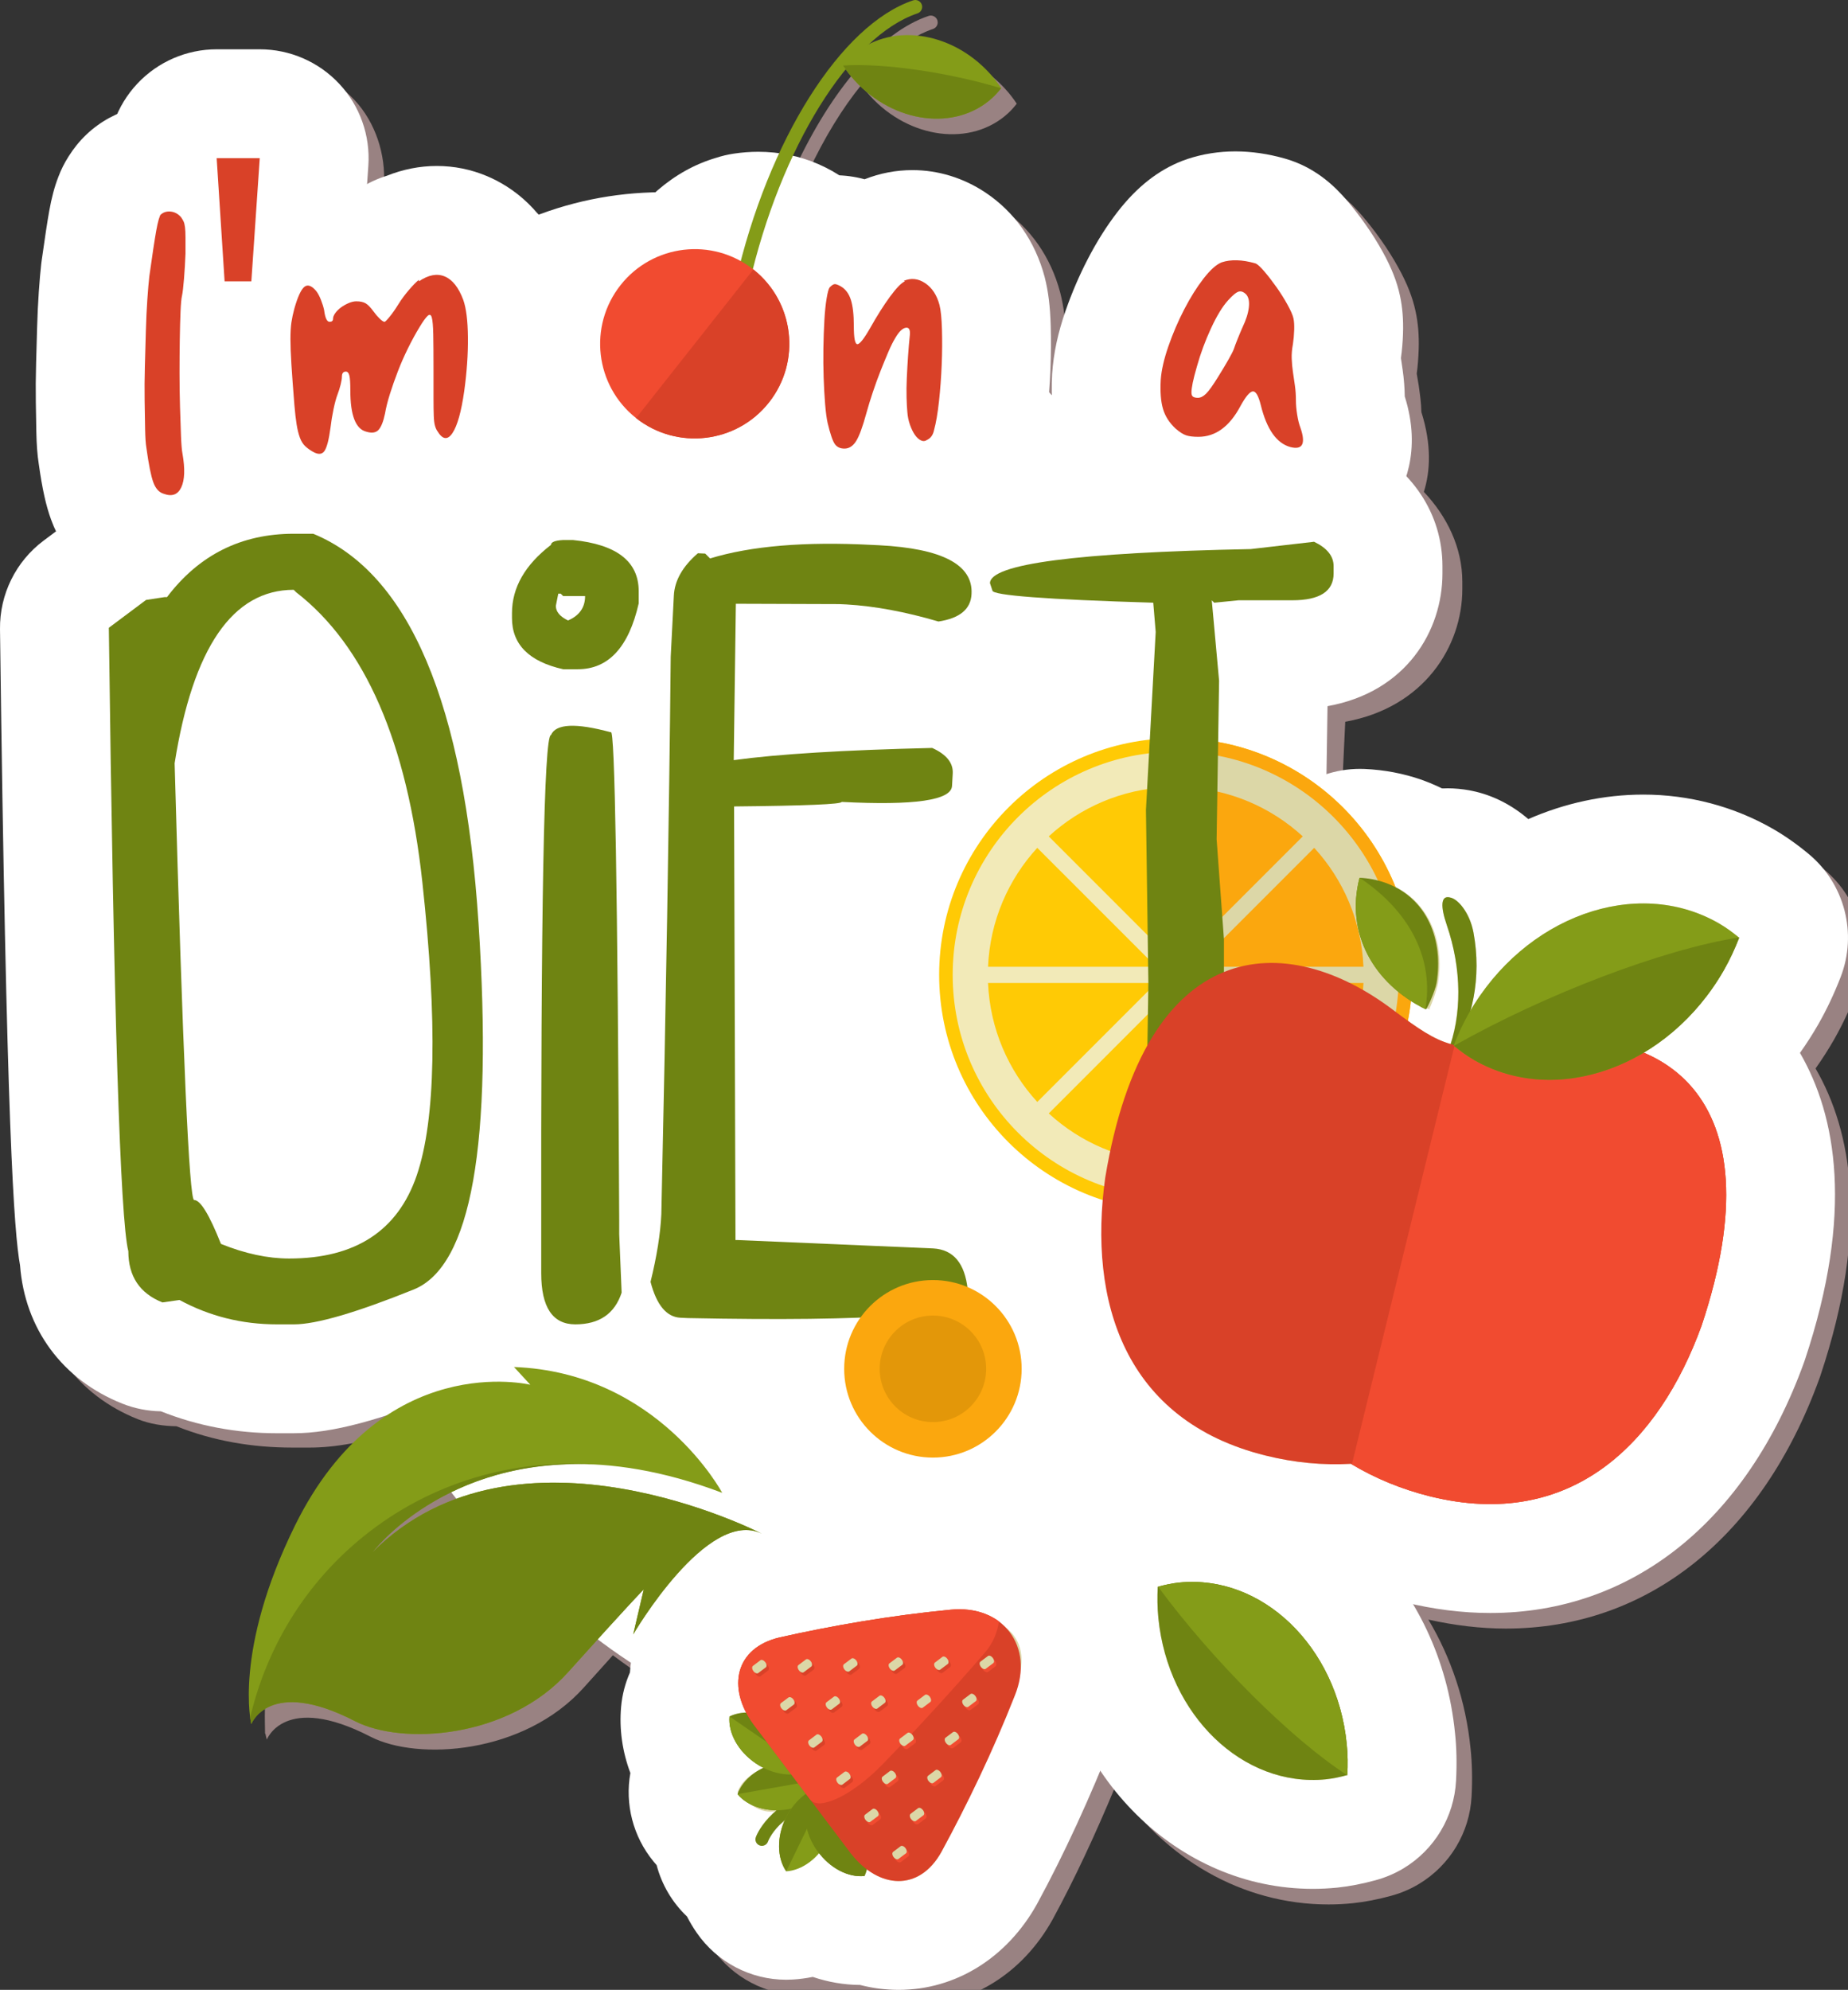 <?xml version="1.0" encoding="utf-8"?>
<!-- Generator: Adobe Illustrator 16.0.0, SVG Export Plug-In . SVG Version: 6.00 Build 0)  -->
<!DOCTYPE svg PUBLIC "-//W3C//DTD SVG 1.1//EN" "http://www.w3.org/Graphics/SVG/1.1/DTD/svg11.dtd">
<svg version="1.1" id="Layer_1" xmlns="http://www.w3.org/2000/svg" xmlns:xlink="http://www.w3.org/1999/xlink" x="0px" y="0px"
	 width="118.853px" height="127.925px" viewBox="0 0 118.853 127.925" enable-background="new 0 0 118.853 127.925"
	 xml:space="preserve">
<rect x="0" y="0" width="118.853" height="127.925" fill="#333333" stroke="none"/>
<path fill="#998282" d="M83.656,11.2c-1.089-0.311-2.167-0.468-3.205-0.468c-1.068,0-2.106,0.164-3.086,0.49
	c-0.114,0.038-0.229,0.079-0.341,0.123c-1.555,0.607-2.911,1.677-4.147,3.271c-0.692,0.894-1.341,1.921-1.923,3.046
	c-0.543,1.047-1.021,2.156-1.419,3.302c-0.496,1.43-0.778,2.732-0.869,4.066c-0.027,0.493-0.025,0.96-0.01,1.416
	c-0.068-0.077-0.138-0.153-0.207-0.229c0.038-0.497,0.091-0.988,0.11-1.488c0.039-0.958,0.045-1.889,0.019-2.768
	c-0.039-1.282-0.155-2.239-0.393-3.16c-0.611-2.297-1.927-4.172-3.81-5.427c-1.415-0.941-3.037-1.439-4.691-1.439
	c-1.052,0-2.085,0.198-3.076,0.588c-0.536-0.145-1.08-0.215-1.627-0.237c-0.915-0.589-1.918-1.017-2.982-1.264
	c1.017-2.167,2.173-4.06,3.405-5.57c0.176,0.245,0.351,0.49,0.561,0.72c2.534,2.773,6.501,3.275,8.857,1.119
	c0.214-0.193,0.397-0.405,0.57-0.625c-0.219-0.328-0.463-0.65-0.739-0.948c-2.17-2.38-5.39-3.08-7.752-1.879
	c1.019-0.945,2.064-1.629,3.106-1.978c0.23-0.078,0.355-0.328,0.278-0.56c-0.079-0.231-0.33-0.355-0.56-0.278
	c-3.118,1.045-6.258,4.757-8.615,9.837c-0.441-0.06-0.887-0.102-1.341-0.102c-0.521,0-1.054,0.04-1.584,0.12
	c-0.396,0.06-0.779,0.151-1.147,0.272c-1.352,0.399-2.609,1.099-3.758,2.092c-0.038,0.033-0.073,0.07-0.11,0.104
	c-1.762,0.037-3.517,0.27-5.251,0.717c-0.781,0.201-1.539,0.457-2.286,0.736c-1.08-1.306-2.305-2.052-3.311-2.477
	c-1.029-0.434-2.117-0.653-3.233-0.653c-1.087,0-2.173,0.215-3.214,0.631c-0.433,0.134-0.849,0.326-1.253,0.544l0.066-0.966
	c0.133-1.936-0.544-4.007-1.868-5.425c-1.323-1.417-3.176-2.391-5.115-2.391h-2.771c-1.935,0-3.783,0.97-5.106,2.381
	c-0.47,0.501-0.854,1.149-1.153,1.751c-1.043,0.434-1.997,1.161-2.753,2.097c-0.168,0.209-0.34,0.473-0.497,0.72
	c-0.003,0.005-0.023,0.048-0.023,0.048c-0.263,0.412-0.477,0.847-0.645,1.288c-0.251,0.641-0.441,1.36-0.598,2.236
	c-0.115,0.648-0.279,1.716-0.487,3.205c-0.008,0.057-0.016,0.113-0.021,0.17c-0.053,0.455-0.106,1.059-0.157,1.797
	c-0.049,0.702-0.085,1.473-0.109,2.312l-0.063,2.288c-0.024,0.888-0.03,1.724-0.018,2.502c0.01,0.708,0.021,1.338,0.031,1.889
	c0.018,0.852,0.066,1.503,0.157,2.08c0.225,1.603,0.462,2.677,0.79,3.575c0.095,0.261,0.206,0.512,0.323,0.758l-0.797,0.596
	c-1.793,1.341-2.837,3.457-2.808,5.695C1.41,73.744,1.905,80.19,2.288,82.342c0.31,4.07,2.716,7.355,6.568,8.892
	c0.796,0.316,1.641,0.445,2.49,0.457c2.353,0.938,4.854,1.372,7.468,1.372h1.098c1.612,0,3.517-0.328,5.99-1.125
	c-2.085,1.371-4.214,3.596-5.95,7.114c-3.292,6.686-2.905,11.05-2.905,12.36c0,0.002,0,0.003,0,0.004
	c0,0.04,0.031,0.058,0.035,0.092c0.012,0.077,0.032,0.141,0.042,0.19c0.006,0.028,0.014,0.041,0.018,0.061
	c0.01,0.048,0.019,0.079,0.019,0.079s1.13-3.043,6.67-0.188c3.027,1.559,9.868,1.136,13.724-3.168
	c0.717-0.799,1.332-1.482,1.862-2.068c0.713,0.536,1.434,1.04,2.162,1.517c-0.025,0.198-0.053,0.396-0.066,0.595
	c-0.302,0.684-0.496,1.421-0.565,2.188c-0.133,1.45,0.079,2.902,0.59,4.263c-0.352,1.996,0.18,4.071,1.493,5.664
	c0.065,0.08,0.133,0.159,0.2,0.237c0.323,1.231,0.981,2.371,1.927,3.277c0.19,0.375,0.406,0.738,0.646,1.088
	c1.312,1.901,3.47,3.025,5.762,3.025c0.141,0,0.281-0.004,0.422-0.013c0.429-0.025,0.854-0.082,1.275-0.167
	c0.988,0.335,2.017,0.515,3.049,0.521c0.813,0.21,1.646,0.317,2.487,0.318c3.648,0,6.963-2.045,8.896-5.523
	c1.389-2.551,2.728-5.407,4.058-8.609c3.109,4.656,8.098,7.639,13.686,7.639c0.506,0,1.017-0.025,1.567-0.08
	c0.798-0.085,1.606-0.241,2.474-0.479c0.624-0.17,1.226-0.425,1.777-0.757c1.996-1.198,3.267-3.313,3.387-5.638
	c0.058-1.111,0.034-2.133-0.066-3.064c-0.304-3.063-1.268-5.878-2.715-8.296c1.688,0.377,3.363,0.578,4.981,0.578
	c9.118,0,16.473-5.867,20.177-16.097c0.02-0.055,0.039-0.11,0.058-0.166c3.164-9.475,2.022-15.712-0.313-19.745
	c0.424-0.596,0.821-1.216,1.189-1.857c0.532-0.936,1.012-1.951,1.425-3.019c1.087-2.807,0.258-5.994-2.059-7.915
	c-0.768-0.637-1.519-1.164-2.313-1.621c-2.507-1.435-5.383-2.193-8.318-2.193c-2.545,0-5.056,0.553-7.398,1.575
	c-1.059-0.91-2.296-1.546-3.629-1.816c-0.006-0.002-0.123-0.025-0.176-0.035c-0.424-0.079-0.949-0.129-1.38-0.129
	c-0.125,0-0.247,0.016-0.37,0.022c-0.426-0.21-0.862-0.405-1.32-0.568c-1.168-0.405-2.397-0.639-3.655-0.692
	c-0.103-0.005-0.204-0.007-0.306-0.007c-0.743,0-1.463,0.127-2.144,0.348l0.206-4.383c5.061-0.906,7.53-4.842,7.53-8.53v-0.47
	c0-2.194-0.985-4.203-2.475-5.777c0.414-1.304,0.509-3.024-0.158-5.132c-0.011-0.567-0.09-1.13-0.169-1.69l-0.13-0.779
	c0.07-0.506,0.106-1.027,0.125-1.553c0.031-0.902-0.039-1.718-0.2-2.454c-0.189-0.894-0.541-1.783-1.101-2.8
	c-0.339-0.615-0.723-1.226-1.142-1.814c-0.384-0.541-0.777-1.047-1.177-1.513c-0.693-0.809-1.82-1.953-3.594-2.567
	C83.904,11.274,83.781,11.235,83.656,11.2z M24.963,100.787c0,0,0.021-0.026,0.043-0.054c0.005-0.007,0.011-0.014,0.017-0.021
	c0.036-0.045,0.087-0.107,0.157-0.188c0.001-0.001,0.002-0.002,0.002-0.003c0.549-0.63,2.148-2.261,4.815-3.567
	c0.107,0.139,0.213,0.28,0.321,0.418C28.417,98.072,26.591,99.158,24.963,100.787z"/>
<g>
	
		<ellipse transform="matrix(0.25 0.968 -0.968 0.25 97.486 -1.337)" fill="#FFFFFF" cx="49.605" cy="62.243" rx="50.79" ry="33.757"/>
	<g>
		<g>
			<path fill="#FFFFFF" d="M91.892,71.887c-0.649,0-1.294-0.09-1.916-0.267c-0.915-0.215-1.734-0.561-2.454-1.037
				c-0.002-0.001-0.004-0.002-0.006-0.003c-0.226-0.131-0.478-0.291-0.729-0.457c-0.073-0.046-0.144-0.093-0.213-0.14
				c-0.27-0.185-0.498-0.355-0.718-0.527c-0.063-0.045-0.16-0.119-0.253-0.193c-0.255-0.207-0.442-0.372-0.626-0.537
				c-0.112-0.097-0.216-0.189-0.315-0.283c-0.156-0.146-0.322-0.316-0.485-0.489c-0.125-0.126-0.25-0.256-0.37-0.389
				c-0.127-0.141-0.255-0.294-0.379-0.45c-0.16-0.19-0.284-0.342-0.401-0.498c-0.122-0.161-0.229-0.316-0.335-0.474
				c-0.119-0.165-0.25-0.357-0.374-0.554c-0.084-0.135-0.16-0.265-0.232-0.395c-0.137-0.231-0.258-0.446-0.371-0.666
				c-0.048-0.095-0.115-0.235-0.171-0.357c-0.125-0.258-0.244-0.521-0.351-0.787c-0.035-0.086-0.074-0.192-0.111-0.295
				c-0.104-0.271-0.208-0.57-0.3-0.874c-0.01-0.032-0.061-0.213-0.077-0.276c-0.087-0.314-0.167-0.63-0.232-0.952
				c-0.016-0.083-0.032-0.169-0.046-0.255c-0.059-0.32-0.108-0.643-0.145-0.968c-0.005-0.047-0.022-0.234-0.026-0.284
				c-0.028-0.301-0.048-0.652-0.053-1.009c-0.001-0.112,0-0.228,0.003-0.343c0.003-0.315,0.016-0.633,0.041-0.952
				c0.014-0.168,0.039-0.371,0.068-0.565c0.076-0.634,0.199-1.275,0.375-1.95c0.807-3.092,3.6-5.232,6.77-5.232
				c0.102,0,0.203,0.002,0.305,0.006c1.26,0.055,2.491,0.288,3.659,0.693c5.752,2.049,9.008,7.875,7.973,14.188
				c-0.063,0.396-0.235,1.127-0.504,1.936c-0.559,2.798-2.789,5.045-5.714,5.526c-0.15,0.024-0.333,0.047-0.507,0.063
				C92.413,71.873,92.153,71.887,91.892,71.887z"/>
			<path fill="#FFFFFF" d="M95.844,103.696c-1.799,0-3.666-0.236-5.547-0.701c-1.8-0.447-3.523-1.074-5.147-1.871
				c-1.816-0.054-3.641-0.307-5.435-0.754c-11.401-2.82-17.37-12.637-15.568-25.617c0.008-0.059,0.017-0.118,0.027-0.177
				c2.931-17.755,13.287-19.671,17.604-19.671c1.472,0,2.96,0.204,4.444,0.604c0.228-0.627,0.543-1.222,0.944-1.783
				c1.365-1.909,3.585-3.048,5.941-3.048c0.431,0,0.957,0.049,1.38,0.128c0.052,0.01,0.17,0.034,0.177,0.035
				c1.333,0.271,2.57,0.907,3.628,1.817c2.343-1.023,4.854-1.575,7.398-1.575c2.936,0,5.812,0.758,8.318,2.193
				c0.794,0.457,1.545,0.984,2.313,1.621c2.317,1.922,3.146,5.109,2.059,7.916c-0.413,1.067-0.893,2.083-1.426,3.018
				c-0.368,0.642-0.765,1.262-1.189,1.858c2.335,4.033,3.476,10.271,0.313,19.745c-0.019,0.056-0.038,0.111-0.058,0.166
				C112.317,97.828,104.962,103.696,95.844,103.696C95.844,103.696,95.845,103.696,95.844,103.696z"/>
			<path fill="#FFFFFF" d="M84.439,121.431c-8.687,0-15.954-7.184-16.904-16.711c-0.1-0.993-0.121-1.998-0.065-3.069
				c0.156-3.007,2.217-5.577,5.118-6.382c0.893-0.248,1.728-0.41,2.551-0.494c0.521-0.052,1.033-0.077,1.538-0.077
				c8.689,0,15.955,7.186,16.901,16.716c0.101,0.932,0.125,1.953,0.067,3.064c-0.121,2.326-1.391,4.439-3.387,5.639
				c-0.552,0.331-1.154,0.586-1.777,0.756l0,0c-0.867,0.237-1.676,0.394-2.473,0.479C85.456,121.405,84.944,121.431,84.439,121.431z
				"/>
			<path fill="#FFFFFF" d="M57.798,127.925c-0.839,0-1.671-0.106-2.482-0.316c-1.031-0.005-2.058-0.184-3.044-0.517
				c-0.424,0.086-0.853,0.143-1.284,0.169c-0.141,0.009-0.282,0.013-0.422,0.013c-2.292,0-4.45-1.124-5.761-3.026
				c-0.231-0.334-0.438-0.682-0.623-1.041c-0.959-0.91-1.625-2.058-1.951-3.3c-0.067-0.078-0.134-0.156-0.2-0.236
				c-1.318-1.599-1.848-3.683-1.489-5.687c-0.513-1.363-0.727-2.818-0.594-4.273c0.07-0.766,0.264-1.503,0.566-2.188
				c0.078-1.185,0.364-2.344,0.861-3.429c1.294-2.824,3.911-4.881,7.179-5.644c4.112-0.92,8.094-1.565,11.897-1.93
				c0.361-0.039,0.771-0.058,1.173-0.058c0.243,0,0.481,0.007,0.72,0.02l0.225,0.015c1.338,0.097,2.62,0.417,3.811,0.951
				c0.209,0.094,0.429,0.207,0.642,0.329c0.524,0.286,0.9,0.559,1.096,0.701c0.093,0.068,0.185,0.137,0.273,0.208
				c3.304,2.236,5.804,6.66,3.279,12.922c-1.561,3.963-3.241,7.612-4.974,10.795C64.762,125.881,61.447,127.925,57.798,127.925
				L57.798,127.925z"/>
		</g>
		<g>
			<path fill="#FFFFFF" d="M87.233,58.925c0.002,0.021,0.002,0.044,0.004,0.065c0.021,0.184,0.051,0.365,0.085,0.545
				c0.005,0.022,0.006,0.045,0.011,0.067c0.035,0.174,0.081,0.344,0.129,0.514c0.009,0.027,0.014,0.056,0.021,0.083
				c0.049,0.162,0.107,0.321,0.169,0.479c0.013,0.033,0.021,0.067,0.035,0.101c0.058,0.144,0.125,0.283,0.193,0.422
				c0.021,0.046,0.04,0.094,0.063,0.14c0.063,0.122,0.134,0.24,0.204,0.358c0.035,0.061,0.066,0.122,0.104,0.182
				c0.063,0.102,0.136,0.198,0.205,0.297c0.051,0.073,0.098,0.148,0.151,0.22c0.063,0.084,0.135,0.164,0.202,0.246
				c0.067,0.081,0.131,0.165,0.202,0.244c0.061,0.067,0.127,0.131,0.19,0.196c0.086,0.09,0.169,0.182,0.261,0.268
				c0.052,0.049,0.109,0.095,0.163,0.144c0.108,0.098,0.217,0.196,0.332,0.29c0.043,0.034,0.09,0.066,0.134,0.1
				c0.132,0.104,0.265,0.206,0.405,0.303c0.03,0.021,0.063,0.039,0.094,0.06c0.158,0.105,0.318,0.21,0.486,0.308
				c0.021,0.013,0.235,0.023,0.256,0.036c0.171,0.098-0.287,0.193,0.713,0.282c0-0.001,0-0.002,0-0.002
				c0,0.005-0.169,0.011-0.159,0.016c0.063,0.032,0.521-1.209,0.599-1.701c0.443-2.703-0.611-5.462-3.36-6.441
				c-0.546-0.189-1.124-0.289-1.666-0.313c-0.099,0.378-0.172,0.752-0.209,1.123c-0.006,0.059-0.024,0.117-0.028,0.175
				c-0.015,0.186-0.021,0.37-0.021,0.553c0.001,0.027-0.004,0.056-0.003,0.083C87.204,58.554,87.215,58.739,87.233,58.925z"/>
			<path fill="#FFFFFF" d="M105.708,67.675c2.03-1.208,3.846-3.009,5.164-5.31c0.388-0.681,0.709-1.38,0.98-2.081
				c-0.412-0.342-0.845-0.659-1.321-0.934c-5.253-3.007-12.359-0.483-15.959,5.627c0.419-1.551,0.525-3.266,0.188-5.052
				c-0.244-1.26-0.997-2.141-1.502-2.228c-0.018-0.005-0.036-0.007-0.056-0.012c-0.523-0.098-0.571,0.563-0.161,1.763
				c0.912,2.647,0.979,5.394,0.248,7.666c-1.123-0.319-2.087-0.993-3.577-2.101c-7.061-5.409-16.059-4.89-18.632,10.701
				c-1.101,7.925,1.215,15.607,10.326,17.861c1.847,0.46,3.697,0.63,5.475,0.529c0.02,0.012,0.042,0.022,0.062,0.034l0,0
				c0.014,0.008,0.029,0.016,0.043,0.023c1.496,0.889,3.176,1.584,4.991,2.035c9.104,2.251,14.736-3.458,17.461-10.983
				C112.833,75.05,110.376,69.642,105.708,67.675z"/>
			<path fill="#FFFFFF" d="M75.849,101.738c-0.479,0.049-0.938,0.149-1.389,0.274c-0.034,0.658-0.028,1.329,0.04,2.012
				c0.624,6.254,5.443,10.895,10.767,10.365c0.469-0.05,0.92-0.147,1.365-0.271l0.001,0.001c0.009-0.001,0.016-0.003,0.021-0.006
				c0.034-0.658,0.031-1.33-0.042-2.01C85.99,105.849,81.17,101.209,75.849,101.738z"/>
			<path fill="#FFFFFF" d="M64.048,104.239c0-0.002,0-0.003,0-0.003c0-0.017,0.05-0.026,0.029-0.042
				c-0.158-0.113-0.282-0.212-0.463-0.302c-0.041-0.02-0.058-0.04-0.1-0.059c-0.436-0.195-0.915-0.317-1.453-0.356
				c-0.032-0.003-0.058-0.005-0.09-0.006c-0.275-0.015-0.554-0.016-0.851,0.016c-3.882,0.373-7.605,1.025-10.976,1.779
				c-2.549,0.595-3.262,2.694-2.143,4.833c-0.393,0.011-0.762,0.09-1.083,0.247c-0.094,1.027,0.526,2.218,1.665,2.998
				c0.171,0.117,0.346,0.216,0.522,0.305c-0.819,0.385-1.43,0.875-1.674,1.568c0.655,0.795,1.931,1.844,3.29,0.844
				c0.002,0,0.003,0,0.005,0c-1.38,1-1.726,2.068-1.726,2.068l1.405-1c-0.454,1.147-0.376,2.366,0.16,3.144
				c0.745-0.045,1.516-0.459,2.115-1.16c0.802,1.035,1.941,1.591,2.924,1.481c0.063-0.134,0.108-0.272,0.146-0.421
				c1.667,1.252,3.63,0.979,4.796-1.119c1.652-3.035,3.201-6.438,4.629-10.065C65.97,107.021,66.048,105.223,64.048,104.239z"/>
		</g>
		<g>
			<path fill="#DCD7A7" d="M87.233,58.925c0.002,0.021,0.002,0.044,0.004,0.065c0.021,0.184,0.051,0.365,0.085,0.545
				c0.005,0.022,0.006,0.045,0.011,0.067c0.035,0.174,0.081,0.344,0.129,0.514c0.009,0.027,0.014,0.056,0.021,0.083
				c0.049,0.162,0.107,0.321,0.169,0.479c0.013,0.033,0.021,0.067,0.035,0.101c0.058,0.144,0.125,0.283,0.193,0.422
				c0.021,0.046,0.04,0.094,0.063,0.14c0.063,0.122,0.134,0.24,0.204,0.358c0.035,0.061,0.066,0.122,0.104,0.182
				c0.063,0.102,0.136,0.198,0.205,0.297c0.051,0.073,0.098,0.148,0.151,0.22c0.063,0.084,0.135,0.164,0.202,0.246
				c0.067,0.081,0.131,0.165,0.202,0.244c0.061,0.067,0.127,0.131,0.19,0.196c0.086,0.09,0.169,0.182,0.261,0.268
				c0.052,0.049,0.109,0.095,0.163,0.144c0.108,0.098,0.217,0.196,0.332,0.29c0.043,0.034,0.09,0.066,0.134,0.1
				c0.132,0.104,0.265,0.206,0.405,0.303c0.03,0.021,0.063,0.039,0.094,0.06c0.158,0.105,0.318,0.21,0.486,0.308
				c0.021,0.013,0.235,0.023,0.256,0.036c0.171,0.098-0.287,0.193,0.713,0.282c0-0.001,0-0.002,0-0.002
				c0,0.005-0.169,0.011-0.159,0.016c0.063,0.032,0.521-1.209,0.599-1.701c0.443-2.703-0.611-5.462-3.36-6.441
				c-0.546-0.189-1.124-0.289-1.666-0.313c-0.099,0.378-0.172,0.752-0.209,1.123c-0.006,0.059-0.024,0.117-0.028,0.175
				c-0.015,0.186-0.021,0.37-0.021,0.553c0.001,0.027-0.004,0.056-0.003,0.083C87.204,58.554,87.215,58.739,87.233,58.925z"/>
			<path fill="#DCD7A7" d="M105.708,67.675c2.03-1.208,3.846-3.009,5.164-5.31c0.388-0.681,0.709-1.38,0.98-2.081
				c-0.412-0.342-0.845-0.659-1.321-0.934c-5.253-3.007-12.359-0.483-15.959,5.627c0.419-1.551,0.525-3.266,0.188-5.052
				c-0.244-1.26-0.997-2.141-1.502-2.228c-0.018-0.005-0.036-0.007-0.056-0.012c-0.523-0.098-0.571,0.563-0.161,1.763
				c0.912,2.647,0.979,5.394,0.248,7.666c-1.123-0.319-2.087-0.993-3.577-2.101c-7.061-5.409-16.059-4.89-18.632,10.701
				c-1.101,7.925,1.215,15.607,10.326,17.861c1.847,0.46,3.697,0.63,5.475,0.529c0.02,0.012,0.042,0.022,0.062,0.034l0,0
				c0.014,0.008,0.029,0.016,0.043,0.023c1.496,0.889,3.176,1.584,4.991,2.035c9.104,2.251,14.736-3.458,17.461-10.983
				C112.833,75.05,110.376,69.642,105.708,67.675z"/>
			<path fill="#DCD7A7" d="M75.849,101.738c-0.479,0.049-0.938,0.149-1.389,0.274c-0.034,0.658-0.028,1.329,0.04,2.012
				c0.624,6.254,5.443,10.895,10.767,10.365c0.469-0.05,0.92-0.147,1.365-0.271l0.001,0.001c0.009-0.001,0.016-0.003,0.021-0.006
				c0.034-0.658,0.031-1.33-0.042-2.01C85.99,105.849,81.17,101.209,75.849,101.738z"/>
			<path fill="#DCD7A7" d="M64.048,104.239c0-0.002,0-0.003,0-0.003c0-0.017,0.05-0.026,0.029-0.042
				c-0.158-0.113-0.282-0.212-0.463-0.302c-0.041-0.02-0.058-0.04-0.1-0.059c-0.436-0.195-0.915-0.317-1.453-0.356
				c-0.032-0.003-0.058-0.005-0.09-0.006c-0.275-0.015-0.554-0.016-0.851,0.016c-3.882,0.373-7.605,1.025-10.976,1.779
				c-2.549,0.595-3.262,2.694-2.143,4.833c-0.393,0.011-0.762,0.09-1.083,0.247c-0.094,1.027,0.526,2.218,1.665,2.998
				c0.171,0.117,0.346,0.216,0.522,0.305c-0.819,0.385-1.43,0.875-1.674,1.568c0.655,0.795,1.931,1.844,3.29,0.844
				c0.002,0,0.003,0,0.005,0c-1.38,1-1.726,2.068-1.726,2.068l1.405-1c-0.454,1.147-0.376,2.366,0.16,3.144
				c0.745-0.045,1.516-0.459,2.115-1.16c0.802,1.035,1.941,1.591,2.924,1.481c0.063-0.134,0.108-0.272,0.146-0.421
				c1.667,1.252,3.63,0.979,4.796-1.119c1.652-3.035,3.201-6.438,4.629-10.065C65.97,107.021,66.048,105.223,64.048,104.239z"/>
		</g>
	</g>
	<g>
		<g>
			<path fill="#FFFFFF" d="M10.958,38.832c-0.899,0-1.797-0.154-2.675-0.457c-2.31-0.77-4.123-2.569-5-4.976
				c-0.328-0.898-0.566-1.972-0.79-3.574c-0.091-0.578-0.14-1.229-0.157-2.081c-0.011-0.551-0.022-1.181-0.032-1.889
				c-0.012-0.778-0.007-1.614,0.018-2.502l0.064-2.288c0.024-0.839,0.061-1.609,0.11-2.311c0.05-0.739,0.104-1.341,0.157-1.796
				c0.006-0.057,0.014-0.113,0.021-0.169c0.208-1.489,0.372-2.556,0.488-3.204c0.155-0.875,0.346-1.591,0.597-2.231
				c0.167-0.441,0.382-0.872,0.645-1.285c0,0,0.021-0.033,0.025-0.038c0.156-0.247,0.328-0.489,0.496-0.696
				c0.793-0.983,1.801-1.697,2.904-2.126c0.949-0.402,1.98-0.612,3.046-0.612c0.188,0,0.461,0.011,0.649,0.026
				c2.111,0.178,4.024,1.156,5.41,2.756c0.135,0.156,0.264,0.318,0.385,0.486c0.295,0.408,0.555,0.841,0.773,1.287
				c0.381,0.78,0.626,1.612,0.748,2.545c0.062,0.474,0.091,0.986,0.091,1.569v1.039c0,0.091-0.002,0.182-0.005,0.273
				c-0.025,0.646-0.063,1.278-0.112,1.898c-0.059,0.724-0.12,1.239-0.2,1.686c-0.002,0.047-0.004,0.099-0.007,0.155
				c-0.02,0.463-0.034,0.992-0.042,1.598c-0.011,0.657-0.016,1.341-0.016,2.061c0,0.685,0.01,1.345,0.029,1.979
				c0.02,0.686,0.041,1.282,0.062,1.799c0.005,0.125,0.009,0.233,0.016,0.324c0.403,2.397,0.186,4.438-0.661,6.237
				C16.675,37.104,13.981,38.832,10.958,38.832z"/>
			<path fill="#FFFFFF" d="M14.445,25.087c-3.691,0-6.749-2.867-6.985-6.55l-0.51-7.918C6.826,8.688,7.506,6.792,8.829,5.381
				s3.172-2.212,5.106-2.212h2.771c1.939,0,3.792,0.805,5.116,2.222c1.324,1.417,2,3.32,1.868,5.255l-0.541,7.918
				c-0.251,3.672-3.303,6.523-6.984,6.523H14.445z"/>
			<path fill="#FFFFFF" d="M20.534,36.18c-1.379,0-2.71-0.37-3.957-1.099c-0.624-0.356-1.25-0.822-1.8-1.348
				c-0.933-0.899-1.624-1.974-2.073-3.213c-0.233-0.631-0.413-1.335-0.539-2.121c-0.082-0.499-0.15-1.087-0.208-1.782
				c-0.09-1.12-0.156-2.021-0.201-2.722c-0.054-0.859-0.078-1.554-0.078-2.097c0-0.774,0.045-1.458,0.138-2.089
				c0.088-0.586,0.211-1.16,0.368-1.732c0.404-1.426,1.127-3.423,2.902-4.903c1.336-1.108,3.004-1.712,4.71-1.712
				c0.784,0,2.001,0.133,3.301,0.777c0.557-0.367,1.156-0.647,1.779-0.839c1.041-0.416,2.127-0.63,3.214-0.63
				c1.116,0,2.204,0.22,3.233,0.653c1.614,0.682,3.792,2.188,5.029,5.509c0.494,1.368,0.722,2.867,0.741,4.781
				c0.014,1.417-0.088,2.928-0.304,4.491c-0.354,2.479-0.922,4.193-1.847,5.592c-1.459,2.204-3.748,3.467-6.28,3.467h0
				c-1.014,0-1.984-0.2-2.879-0.581c-0.29,0.073-0.584,0.129-0.883,0.168C23.647,35.665,22.119,36.18,20.534,36.18z"/>
			<path fill="#FFFFFF" d="M48.005,35.841c-1.216,0-2.354-0.199-3.383-0.59c-0.741-0.276-1.521-0.696-2.403-1.305
				c-3.754-2.577-5.611-6.701-5.086-11.309c0.137-1.313,0.449-2.667,0.92-3.96c0.442-1.22,0.998-2.363,1.648-3.391
				c0.742-1.176,1.611-2.2,2.581-3.043c1.148-0.994,2.407-1.693,3.757-2.092c0.368-0.121,0.752-0.213,1.148-0.273
				c0.53-0.08,1.063-0.12,1.583-0.12c2.709,0,5.215,1.085,7.056,3.056c0.052,0.055,0.103,0.112,0.153,0.169
				c0.719,0.821,1.307,1.781,1.748,2.854c0.304,0.742,0.565,1.613,0.851,2.832c0.171,0.765,0.307,1.46,0.423,2.157
				c0.165,0.986,0.238,1.719,0.238,2.375c0,1.527-0.229,3.002-0.68,4.383c-0.463,1.419-1.129,2.708-1.978,3.831
				c-0.934,1.239-2.08,2.263-3.398,3.03C51.619,35.357,49.827,35.841,48.005,35.841z"/>
			<path fill="#FFFFFF" d="M54.309,35.841c-2.552,0-4.934-1.235-6.37-3.303c-0.842-1.206-1.241-2.555-1.519-3.713
				c-0.16-0.702-0.257-1.392-0.33-2.258c-0.051-0.63-0.09-1.308-0.115-2.045c-0.025-0.721-0.032-1.473-0.02-2.245
				c0.013-0.754,0.038-1.452,0.076-2.092c0.045-0.791,0.118-1.493,0.224-2.132c0.174-1.039,0.49-2.376,1.423-3.668
				c0.193-0.267,0.404-0.52,0.632-0.757c1.548-1.607,3.25-2.134,4.404-2.294c0.317-0.043,0.661-0.067,0.98-0.067
				c0.644,0,1.282,0.086,1.913,0.257c0.991-0.391,2.025-0.588,3.077-0.588c1.653,0,3.276,0.498,4.691,1.439
				c1.882,1.255,3.198,3.13,3.81,5.427c0.237,0.92,0.354,1.877,0.392,3.159c0.026,0.879,0.02,1.811-0.019,2.768
				c-0.038,0.953-0.109,1.908-0.21,2.837c-0.119,1.081-0.277,1.992-0.484,2.784c-0.528,2.173-1.888,3.972-3.794,5.028
				c-1.119,0.642-2.375,0.979-3.667,0.979c-0.627,0-1.243-0.078-1.842-0.233C56.553,35.59,55.449,35.841,54.309,35.841z"/>
			<path fill="#FFFFFF" d="M83.333,35.79c-0.674,0-1.363-0.088-2.049-0.261c-0.038-0.01-0.076-0.02-0.114-0.03
				c-0.512-0.139-1.126-0.356-1.779-0.696c-0.744,0.184-1.519,0.279-2.315,0.279c-1.138,0-2.149-0.159-3.09-0.485
				c-1.023-0.35-1.996-0.922-2.945-1.74c-0.064-0.055-0.127-0.112-0.189-0.169c-1.326-1.229-2.285-2.768-2.773-4.449
				c-0.364-1.239-0.5-2.621-0.411-4.208c0.09-1.335,0.373-2.637,0.87-4.067c0.398-1.145,0.875-2.254,1.418-3.302
				c0.582-1.125,1.23-2.152,1.923-3.045c1.236-1.594,2.593-2.663,4.147-3.271c0.112-0.044,0.226-0.085,0.341-0.123
				c0.979-0.325,2.018-0.49,3.086-0.49c1.038,0,2.116,0.157,3.205,0.468c0.125,0.036,0.249,0.075,0.371,0.117
				c1.773,0.614,2.901,1.759,3.594,2.566c0.399,0.466,0.792,0.972,1.175,1.513c0.419,0.589,0.803,1.2,1.141,1.815
				c0.56,1.017,0.909,1.906,1.099,2.8c0.16,0.736,0.227,1.551,0.195,2.454c-0.018,0.525-0.063,1.047-0.133,1.553l0.113,0.779
				c0.08,0.561,0.124,1.123,0.133,1.69c1.121,3.539-0.085,6.016-0.922,7.194C88.04,34.627,85.763,35.79,83.333,35.79z"/>
		</g>
		<g>
			<path fill="#FFFFFF" d="M10.369,13.731l-0.063,0.1c0.17-0.176,0.387-0.253,0.652-0.231c0.266,0.022,0.494,0.144,0.685,0.363
				c0.063,0.088,0.116,0.176,0.159,0.264s0.074,0.215,0.096,0.379c0.021,0.165,0.032,0.386,0.032,0.66c0,0.275,0,0.622,0,1.039
				c-0.021,0.55-0.054,1.089-0.096,1.617c-0.043,0.527-0.085,0.891-0.128,1.088c-0.042,0.177-0.074,0.518-0.095,1.023
				c-0.021,0.506-0.038,1.1-0.048,1.781c-0.011,0.682-0.017,1.402-0.017,2.161s0.011,1.49,0.032,2.193
				c0.021,0.704,0.042,1.325,0.063,1.864s0.053,0.918,0.096,1.138c0.17,0.969,0.144,1.688-0.079,2.161
				c-0.224,0.474-0.601,0.61-1.131,0.412c-0.298-0.087-0.521-0.335-0.669-0.742c-0.148-0.406-0.297-1.148-0.445-2.227
				c-0.043-0.242-0.069-0.632-0.08-1.171s-0.021-1.155-0.031-1.848c-0.011-0.693-0.006-1.43,0.016-2.211
				c0.021-0.78,0.042-1.539,0.063-2.276c0.021-0.736,0.053-1.412,0.096-2.028c0.042-0.615,0.085-1.11,0.128-1.484
				c0.19-1.364,0.339-2.343,0.445-2.937C10.156,14.227,10.263,13.863,10.369,13.731z"/>
			<path fill="#FFFFFF" d="M16.706,10.169l-0.541,7.918h-1.72l-0.51-7.918H16.706z"/>
			<path fill="#FFFFFF" d="M26.943,17.987v0.099c0.612-0.417,1.166-0.521,1.662-0.313c0.495,0.209,0.892,0.709,1.187,1.501
				c0.19,0.527,0.291,1.33,0.302,2.408c0.011,1.077-0.068,2.232-0.238,3.464c-0.188,1.319-0.439,2.216-0.752,2.688
				c-0.313,0.474-0.638,0.435-0.972-0.115c-0.063-0.088-0.115-0.203-0.156-0.347c-0.042-0.143-0.068-0.357-0.079-0.644
				c-0.011-0.285-0.016-0.659-0.016-1.121s0-1.077,0-1.848c0-0.968-0.005-1.721-0.016-2.26s-0.043-0.901-0.096-1.089
				c-0.053-0.187-0.144-0.22-0.271-0.099s-0.298,0.357-0.51,0.709c-0.255,0.418-0.504,0.874-0.748,1.369s-0.462,0.989-0.652,1.484
				c-0.191,0.495-0.361,0.979-0.51,1.452s-0.255,0.896-0.318,1.27c-0.106,0.507-0.244,0.853-0.414,1.039
				c-0.17,0.188-0.436,0.227-0.796,0.116c-0.68-0.176-1.019-1.056-1.019-2.64c0-0.483-0.021-0.809-0.064-0.974
				c-0.042-0.164-0.116-0.247-0.223-0.247c-0.17,0-0.255,0.11-0.255,0.33c0,0.11-0.026,0.275-0.079,0.495
				c-0.054,0.22-0.123,0.439-0.207,0.659c-0.085,0.221-0.17,0.534-0.255,0.94c-0.085,0.407-0.148,0.798-0.191,1.171
				c-0.106,0.792-0.238,1.298-0.397,1.518c-0.159,0.221-0.409,0.231-0.748,0.033c-0.191-0.109-0.356-0.23-0.494-0.362
				c-0.138-0.133-0.25-0.313-0.334-0.545c-0.085-0.23-0.154-0.512-0.207-0.841c-0.054-0.33-0.102-0.748-0.144-1.254
				c-0.085-1.056-0.148-1.919-0.191-2.59c-0.042-0.671-0.063-1.221-0.063-1.649s0.021-0.786,0.063-1.072
				c0.043-0.285,0.106-0.582,0.191-0.891c0.212-0.747,0.425-1.209,0.637-1.386c0.212-0.176,0.467-0.088,0.765,0.264
				c0.105,0.132,0.207,0.319,0.303,0.562c0.095,0.242,0.164,0.462,0.206,0.659c0.064,0.507,0.181,0.759,0.351,0.759
				c0.148,0,0.223-0.065,0.223-0.197c0-0.11,0.048-0.231,0.144-0.363s0.218-0.253,0.366-0.363c0.148-0.109,0.313-0.203,0.493-0.28
				c0.181-0.076,0.345-0.115,0.494-0.115c0.255,0,0.456,0.044,0.604,0.132s0.318,0.264,0.51,0.528
				c0.127,0.176,0.26,0.329,0.398,0.462c0.138,0.132,0.238,0.197,0.302,0.197c0.042,0,0.153-0.109,0.332-0.33
				c0.18-0.219,0.364-0.483,0.555-0.791c0.189-0.308,0.416-0.616,0.68-0.924S26.775,18.119,26.943,17.987z"/>
			<path fill="#FFFFFF" d="M48.291,16.8h-0.063c1.02-0.153,1.847,0.11,2.483,0.792c0.212,0.242,0.393,0.544,0.542,0.907
				c0.148,0.362,0.318,0.951,0.509,1.765c0.128,0.572,0.239,1.144,0.335,1.716s0.143,0.979,0.143,1.221
				c0,0.791-0.111,1.528-0.334,2.21s-0.525,1.276-0.907,1.781c-0.382,0.507-0.828,0.907-1.338,1.204
				c-0.509,0.297-1.062,0.445-1.655,0.445c-0.361,0-0.658-0.043-0.892-0.132c-0.233-0.087-0.541-0.264-0.924-0.527
				c-1.635-1.122-2.335-2.705-2.102-4.751c0.085-0.813,0.266-1.6,0.542-2.358c0.275-0.759,0.604-1.44,0.987-2.046
				c0.382-0.604,0.801-1.104,1.257-1.501C47.331,17.13,47.803,16.888,48.291,16.8z M49.215,19.703l0.063,0.065
				c-0.17-0.241-0.34-0.45-0.51-0.627c-0.17-0.176-0.286-0.264-0.35-0.264c-0.128,0-0.276,0.127-0.446,0.38s-0.35,0.583-0.541,0.989
				c-0.191,0.407-0.372,0.858-0.541,1.353c-0.17,0.495-0.309,0.984-0.414,1.469c-0.148,0.638-0.175,1.242-0.08,1.814
				c0.096,0.571,0.292,1.022,0.59,1.353c0.254,0.308,0.62,0.456,1.098,0.445c0.479-0.011,0.854-0.17,1.131-0.479
				c0.297-0.33,0.552-0.83,0.764-1.501c0.213-0.671,0.308-1.314,0.287-1.93c-0.021-0.616-0.101-1.133-0.239-1.551
				C49.889,20.803,49.618,20.297,49.215,19.703z"/>
			<path fill="#FFFFFF" d="M58.193,18.086l-0.063-0.032c0.467-0.198,0.923-0.148,1.369,0.148c0.445,0.297,0.753,0.764,0.923,1.401
				c0.085,0.33,0.138,0.853,0.159,1.567s0.017,1.474-0.016,2.276s-0.091,1.589-0.175,2.358c-0.085,0.771-0.191,1.386-0.318,1.848
				c-0.064,0.309-0.213,0.518-0.446,0.627c-0.127,0.088-0.26,0.099-0.397,0.033c-0.139-0.066-0.266-0.182-0.383-0.347
				c-0.116-0.165-0.223-0.379-0.318-0.644c-0.095-0.264-0.154-0.549-0.175-0.857c-0.021-0.22-0.037-0.522-0.048-0.907
				s-0.006-0.809,0.016-1.271c0.021-0.461,0.048-0.929,0.08-1.401s0.068-0.907,0.111-1.304c0.042-0.373-0.043-0.544-0.255-0.511
				s-0.436,0.247-0.669,0.643c-0.148,0.243-0.302,0.551-0.461,0.924c-0.159,0.375-0.324,0.775-0.494,1.204
				c-0.17,0.43-0.334,0.88-0.493,1.354c-0.159,0.473-0.303,0.939-0.43,1.401c-0.234,0.858-0.451,1.446-0.653,1.766
				c-0.202,0.318-0.451,0.478-0.748,0.478c-0.276,0-0.483-0.099-0.621-0.297c-0.138-0.197-0.292-0.648-0.461-1.353
				c-0.064-0.285-0.117-0.687-0.16-1.204c-0.042-0.517-0.074-1.083-0.095-1.699c-0.021-0.615-0.027-1.247-0.017-1.896
				c0.011-0.648,0.032-1.248,0.064-1.798c0.031-0.55,0.079-1.018,0.143-1.402c0.064-0.385,0.128-0.621,0.191-0.709
				c0.127-0.132,0.233-0.203,0.318-0.215c0.085-0.011,0.223,0.039,0.414,0.148c0.297,0.177,0.51,0.462,0.637,0.858
				c0.127,0.396,0.191,0.956,0.191,1.682c0,0.771,0.074,1.161,0.223,1.172s0.424-0.335,0.828-1.039
				c0.445-0.792,0.87-1.463,1.273-2.013C57.641,18.526,57.96,18.196,58.193,18.086z"/>
			<path fill="#FFFFFF" d="M78.572,16.865c0.594-0.197,1.315-0.176,2.165,0.066c0.127,0.044,0.318,0.215,0.573,0.512
				c0.254,0.297,0.514,0.632,0.779,1.006s0.505,0.754,0.717,1.139s0.34,0.676,0.382,0.874c0.043,0.197,0.059,0.451,0.048,0.759
				s-0.037,0.604-0.079,0.891c-0.063,0.33-0.091,0.644-0.08,0.94s0.037,0.588,0.08,0.874c0.042,0.286,0.084,0.577,0.127,0.874
				c0.042,0.297,0.063,0.61,0.063,0.94c0,0.264,0.026,0.566,0.08,0.907c0.053,0.341,0.122,0.622,0.207,0.841
				c0.36,1.034,0.148,1.452-0.637,1.254c-0.892-0.241-1.528-1.144-1.911-2.705c-0.148-0.594-0.318-0.885-0.509-0.874
				c-0.191,0.011-0.457,0.324-0.796,0.94c-0.701,1.319-1.604,1.979-2.707,1.979c-0.34,0-0.604-0.032-0.796-0.099
				c-0.191-0.065-0.414-0.209-0.669-0.429c-0.403-0.374-0.674-0.797-0.812-1.271c-0.139-0.473-0.187-1.094-0.144-1.863
				c0.042-0.616,0.207-1.337,0.493-2.161c0.287-0.825,0.626-1.616,1.02-2.375c0.393-0.759,0.807-1.419,1.241-1.979
				C77.845,17.344,78.232,16.998,78.572,16.865z M80.132,18.911l0.032,0.033c-0.17-0.176-0.335-0.242-0.494-0.198
				s-0.387,0.231-0.685,0.561c-0.36,0.396-0.727,0.996-1.098,1.799c-0.372,0.803-0.675,1.622-0.908,2.457
				c-0.127,0.44-0.218,0.792-0.271,1.056c-0.053,0.265-0.079,0.468-0.079,0.61c0,0.144,0.036,0.237,0.111,0.28
				c0.074,0.045,0.175,0.066,0.302,0.066c0.17,0,0.346-0.088,0.525-0.264c0.181-0.176,0.44-0.539,0.78-1.089
				c0.233-0.374,0.451-0.736,0.653-1.089c0.201-0.352,0.323-0.594,0.366-0.726c0.042-0.132,0.116-0.33,0.223-0.594
				c0.105-0.264,0.212-0.517,0.318-0.759c0.233-0.483,0.371-0.918,0.414-1.304C80.365,19.368,80.302,19.088,80.132,18.911z"/>
		</g>
	</g>
	<g>
		<g>
			<path fill="#FFFFFF" d="M17.814,92.141c-2.613,0-5.116-0.474-7.467-1.411c-0.851-0.013-1.695-0.18-2.49-0.497
				c-3.854-1.536-6.26-4.82-6.569-8.891C0.906,79.191,0.411,72.744,0,40.448c-0.028-2.238,1.015-4.355,2.808-5.695l2.396-1.791
				c0.585-0.438,1.233-0.779,1.92-1.015c3.169-3.042,7.186-4.633,11.765-4.633h1.254c0.914,0,1.819,0.179,2.665,0.527
				c8.939,3.679,13.831,13.851,14.956,31.095c0.85,13.02,0.499,26.82-8.549,30.459c-4.779,1.924-7.86,2.745-10.303,2.745H17.814z
				 M18.248,49.553c0.427,15.16,0.717,21.604,0.891,24.336c0.562-0.044,0.813-0.15,0.868-0.176c0-0.014,0.079-0.139,0.173-0.415
				c0.397-1.166,1.196-5.045,0.024-15.826c-0.362-3.328-0.988-6.167-1.856-8.458C18.314,49.188,18.281,49.367,18.248,49.553z"/>
			<path fill="#FFFFFF" d="M37.003,92.141c-4.428,0-9.194-3.22-9.194-10.291v-1.254c-0.03-21.847-0.003-30.315,0.623-34.199
				c-1.779-1.99-2.504-4.451-2.504-6.664v-0.313c0-3.5,1.569-6.761,4.441-9.281c1.238-1.329,3.062-2.271,5.445-2.409
				c0.135-0.008,0.27-0.012,0.405-0.012h0.627c0.234,0,0.468,0.012,0.702,0.035c7.773,0.783,10.531,6.015,10.531,10.257v0.783
				c0,0.523-0.059,1.044-0.175,1.555c-0.444,1.949-1.107,3.508-1.893,4.754c0.172,0.565,0.293,1.181,0.351,1.847
				c0.035,0.399,0.071,0.999,0.104,1.797c0.056,1.374,0.104,3.349,0.15,6.04c0.087,5.231,0.158,13.166,0.209,23.582v0.83l0.15,3.617
				c0.035,0.841-0.082,1.681-0.345,2.479C45.239,89.517,41.55,92.141,37.003,92.141z"/>
			<path fill="#FFFFFF" d="M49.872,91.799c-1.745,0-3.67-0.021-5.777-0.063c-0.064-0.001-0.664-0.029-0.664-0.029
				c-1.528-0.075-6.622-0.839-8.365-7.533c-0.293-1.125-0.301-2.306-0.024-3.435c0.35-1.425,0.464-2.372,0.496-2.932
				c0.295-13.437,0.497-25.435,0.601-35.661c0.001-0.096,0.004-0.192,0.009-0.288l0.201-3.918c0.092-2,0.856-4.988,3.959-7.669
				c1.274-1.101,2.899-1.704,4.577-1.704c0.106,0,0.212,0.002,0.319,0.007l0.471,0.021c0.099,0.004,0.197,0.011,0.295,0.02
				c2.185-0.442,4.629-0.659,7.404-0.659c0.972,0,1.997,0.027,3.047,0.082l0.44,0.021c3.066,0.157,7.44,0.733,10.301,3.915
				c1.625,1.808,2.446,4.15,2.311,6.597c-0.092,1.989-0.95,4.322-2.904,6.035c1.349,1.784,1.803,3.848,1.692,5.581l-0.042,0.737
				c-0.168,3.48-2.303,7.703-11.494,7.703c-0.71,0-1.492-0.018-2.331-0.054c-0.053,0.008-0.105,0.015-0.158,0.022l0.046,14.41
				c0,0,6.105,0.262,6.139,0.264c4.786,0.274,8.231,3.763,8.777,8.889c0.038,0.357,0.049,0.717,0.032,1.075l-0.022,0.471
				c-0.161,3.055-1.905,6.834-9.312,7.69C57.55,91.667,54.271,91.799,49.872,91.799z"/>
			<path fill="#FFFFFF" d="M76.366,92.141c-2.224,0-9.466-0.941-9.508-13.009l-0.154-5.552c-0.002-0.101-0.003-0.201-0.001-0.301
				l0.154-10.084l-0.155-11.026c-0.002-0.16,0.001-0.321,0.01-0.481l0.342-6.232c-0.421-0.026-0.81-0.052-1.169-0.08
				c-1.096-0.083-1.91-0.172-2.562-0.281c-3.691-0.615-5.435-2.875-6.122-4.931l-0.019,0.006l-0.156-0.471
				c-0.236-0.711-0.356-1.456-0.356-2.205c0-4.693,3.46-7.525,10.284-8.418c3.02-0.396,7.279-0.647,13.012-0.768l3.748-0.432
				c0.267-0.031,0.535-0.046,0.802-0.046c1.05,0,2.09,0.236,3.042,0.695c3.264,1.575,5.212,4.518,5.212,7.872v0.47
				c0,3.688-2.33,7.624-7.391,8.531l-0.129,8.351l0.448,6.118c0.012,0.17,0.019,0.341,0.019,0.511v5.799
				c0,9.207,0.231,13.176,0.425,14.884c0.029,0.262,0.044,0.526,0.044,0.79c0,7.071-4.847,10.291-9.351,10.291H76.366z"/>
		</g>
		<g>
			<path fill="#FFFFFF" d="M9.396,38.568l1.187-0.18h0.157c2.06-2.716,4.776-4.074,8.15-4.074h1.254
				c6.164,2.537,9.71,10.896,10.635,25.077c0.926,14.181-0.466,22.018-4.176,23.51c-3.709,1.493-6.272,2.239-7.69,2.239h-1.098
				c-2.254,0-4.344-0.522-6.27-1.567l-1.097,0.157c-1.463-0.583-2.194-1.68-2.194-3.292C7.731,78.409,7.313,65.049,7,40.359
				L9.396,38.568z M11.231,49.069c0.522,18.719,0.94,28.078,1.254,28.078c0.403,0,0.978,0.94,1.725,2.821
				c1.552,0.627,3.015,0.94,4.389,0.94c4.254,0,6.989-1.784,8.206-5.352c1.216-3.567,1.336-9.849,0.358-18.842
				c-0.979-8.993-3.684-15.207-8.117-18.641l-0.156-0.156C14.963,37.919,12.411,41.636,11.231,49.069z"/>
			<path fill="#FFFFFF" d="M36.219,34.717h0.627c2.821,0.284,4.232,1.381,4.232,3.292v0.783c-0.643,2.821-1.948,4.232-3.919,4.232
				h-0.94c-2.193-0.493-3.291-1.59-3.291-3.292v-0.313c0-1.642,0.836-3.104,2.508-4.389C35.436,34.852,35.696,34.747,36.219,34.717z
				 M39.287,47.077c0.253-0.344,0.433,10.098,0.537,31.324v0.94l0.156,3.762c-0.447,1.358-1.44,2.037-2.978,2.037
				c-1.463,0-2.194-1.097-2.194-3.291v-1.254c-0.03-22.227,0.179-33.34,0.627-33.34C35.749,46.524,37.032,46.465,39.287,47.077z
				 M35.905,38.165l-0.156,0.784c0,0.373,0.261,0.687,0.783,0.94c0.731-0.313,1.098-0.836,1.098-1.567h-1.411l-0.156-0.157H35.905z"
				/>
			<path fill="#FFFFFF" d="M56.058,35.03l0.471,0.022c4.075,0.209,6.06,1.254,5.956,3.135c-0.045,0.971-0.754,1.561-2.127,1.769
				c-2.135-0.627-4.105-0.992-5.911-1.097l-0.471-0.022l-6.649-0.022l-0.135,10.054c2.821-0.389,7.075-0.649,12.763-0.784
				c0.925,0.418,1.365,0.971,1.321,1.657l-0.045,0.783c-0.045,0.926-2.411,1.27-7.098,1.03c-0.016,0.149-2.321,0.246-6.919,0.291
				l0.09,27.876h0.156l12.562,0.538c1.298,0.074,2.037,0.955,2.217,2.642l-0.022,0.471c-0.061,1.149-6.054,1.604-17.98,1.365
				l-0.47-0.022c-0.896-0.044-1.537-0.813-1.926-2.306c0.403-1.642,0.635-3.09,0.694-4.344c0.299-13.599,0.5-25.548,0.604-35.848
				L43.34,38.3c0.045-0.971,0.561-1.881,1.545-2.731l0.471,0.021l0.313,0.313C48.296,35.098,51.759,34.807,56.058,35.03z"/>
			<path fill="#FFFFFF" d="M84.517,34.829c0.836,0.403,1.254,0.926,1.254,1.567v0.47c0,1.15-0.889,1.725-2.665,1.725h-3.447
				l-1.567,0.156l-0.157-0.156l0.471,5.172L78.247,53.95l0.471,6.427v5.799c0,7.688,0.156,12.912,0.47,15.674
				c0,2.194-0.783,3.291-2.351,3.291h-0.471c-1.672,0-2.508-2.037-2.508-6.112l-0.156-5.643l0.156-10.188l-0.156-11.129
				l0.627-11.441l-0.157-1.881c-6.896-0.209-10.345-0.47-10.345-0.783l-0.156-0.471c0-1.238,5.59-1.97,16.771-2.194L84.517,34.829z"
				/>
		</g>
	</g>
	<g>
		<circle fill="#FFCA05" cx="75.617" cy="62.673" r="15.216"/>
		<circle fill="#F2EAB8" cx="75.618" cy="62.673" r="14.347"/>
		<path fill="#FBA70E" d="M75.617,47.458c-0.006,0-0.014,0-0.021,0V77.89c0.008,0,0.016,0,0.021,0
			c8.404,0,15.216-6.813,15.216-15.217C90.833,54.27,84.021,47.458,75.617,47.458z"/>
		<path fill="#DCD7A7" d="M75.617,48.326c-0.006,0-0.014,0.002-0.021,0.002V77.02c0.008,0,0.016,0,0.021,0
			c7.923,0,14.348-6.423,14.348-14.347C89.965,54.751,83.54,48.326,75.617,48.326z"/>
		<g>
			<path fill="#FFCA05" d="M66.711,54.506c-1.863,2.031-3.041,4.703-3.166,7.646h10.813L66.711,54.506z"/>
			<path fill="#FBA70E" d="M76.14,50.602v10.813l7.646-7.646C81.754,51.904,79.083,50.727,76.14,50.602z"/>
			<path fill="#FBA70E" d="M84.523,70.842c1.863-2.031,3.041-4.703,3.167-7.646H76.877L84.523,70.842z"/>
			<path fill="#FFCA05" d="M75.096,50.602c-2.943,0.125-5.615,1.303-7.646,3.166l7.646,7.647V50.602z"/>
			<path fill="#FBA70E" d="M76.14,63.933v10.813c2.943-0.125,5.614-1.301,7.646-3.166L76.14,63.933z"/>
			<path fill="#FFCA05" d="M63.545,63.196c0.126,2.942,1.303,5.613,3.166,7.646l7.646-7.646H63.545z"/>
			<path fill="#FBA70E" d="M76.877,62.152H87.69c-0.126-2.944-1.304-5.615-3.167-7.646L76.877,62.152z"/>
			<path fill="#FFCA05" d="M75.096,63.933l-7.646,7.647c2.031,1.865,4.703,3.041,7.646,3.166V63.933z"/>
		</g>
	</g>
	<g>
		<path fill="#D94128" d="M10.369,13.731l-0.063,0.1c0.17-0.176,0.387-0.253,0.652-0.231c0.266,0.022,0.494,0.144,0.685,0.363
			c0.063,0.088,0.116,0.176,0.159,0.264s0.074,0.215,0.096,0.379c0.021,0.165,0.032,0.386,0.032,0.66c0,0.275,0,0.622,0,1.039
			c-0.021,0.55-0.054,1.089-0.096,1.617c-0.043,0.527-0.085,0.891-0.128,1.088c-0.042,0.177-0.074,0.518-0.095,1.023
			c-0.021,0.506-0.038,1.1-0.048,1.781c-0.011,0.682-0.017,1.402-0.017,2.161s0.011,1.49,0.032,2.193
			c0.021,0.704,0.042,1.325,0.063,1.864s0.053,0.918,0.096,1.138c0.17,0.969,0.144,1.688-0.079,2.161
			c-0.224,0.474-0.601,0.61-1.131,0.412c-0.298-0.087-0.521-0.335-0.669-0.742c-0.148-0.406-0.297-1.148-0.445-2.227
			c-0.043-0.242-0.069-0.632-0.08-1.171s-0.021-1.155-0.031-1.848c-0.011-0.693-0.006-1.43,0.016-2.211
			c0.021-0.78,0.042-1.539,0.063-2.276c0.021-0.736,0.053-1.412,0.096-2.028c0.042-0.615,0.085-1.11,0.128-1.484
			c0.19-1.364,0.339-2.343,0.445-2.937C10.156,14.227,10.263,13.863,10.369,13.731z"/>
		<path fill="#D94128" d="M16.706,10.169l-0.541,7.918h-1.72l-0.51-7.918H16.706z"/>
		<path fill="#D94128" d="M26.943,17.987v0.099c0.612-0.417,1.166-0.521,1.662-0.313c0.495,0.209,0.892,0.709,1.187,1.501
			c0.19,0.527,0.291,1.33,0.302,2.408c0.011,1.077-0.068,2.232-0.238,3.464c-0.188,1.319-0.439,2.216-0.752,2.688
			c-0.313,0.474-0.638,0.435-0.972-0.115c-0.063-0.088-0.115-0.203-0.156-0.347c-0.042-0.143-0.068-0.357-0.079-0.644
			c-0.011-0.285-0.016-0.659-0.016-1.121s0-1.077,0-1.848c0-0.968-0.005-1.721-0.016-2.26s-0.043-0.901-0.096-1.089
			c-0.053-0.187-0.144-0.22-0.271-0.099s-0.298,0.357-0.51,0.709c-0.255,0.418-0.504,0.874-0.748,1.369s-0.462,0.989-0.652,1.484
			c-0.191,0.495-0.361,0.979-0.51,1.452s-0.255,0.896-0.318,1.27c-0.106,0.507-0.244,0.853-0.414,1.039
			c-0.17,0.188-0.436,0.227-0.796,0.116c-0.68-0.176-1.019-1.056-1.019-2.64c0-0.483-0.021-0.809-0.064-0.974
			c-0.042-0.164-0.116-0.247-0.223-0.247c-0.17,0-0.255,0.11-0.255,0.33c0,0.11-0.026,0.275-0.079,0.495
			c-0.054,0.22-0.123,0.439-0.207,0.659c-0.085,0.221-0.17,0.534-0.255,0.94c-0.085,0.407-0.148,0.798-0.191,1.171
			c-0.106,0.792-0.238,1.298-0.397,1.518c-0.159,0.221-0.409,0.231-0.748,0.033c-0.191-0.109-0.356-0.23-0.494-0.362
			c-0.138-0.133-0.25-0.313-0.334-0.545c-0.085-0.23-0.154-0.512-0.207-0.841c-0.054-0.33-0.102-0.748-0.144-1.254
			c-0.085-1.056-0.148-1.919-0.191-2.59c-0.042-0.671-0.063-1.221-0.063-1.649s0.021-0.786,0.063-1.072
			c0.043-0.285,0.106-0.582,0.191-0.891c0.212-0.747,0.425-1.209,0.637-1.386c0.212-0.176,0.467-0.088,0.765,0.264
			c0.105,0.132,0.207,0.319,0.303,0.562c0.095,0.242,0.164,0.462,0.206,0.659c0.064,0.507,0.181,0.759,0.351,0.759
			c0.148,0,0.223-0.065,0.223-0.197c0-0.11,0.048-0.231,0.144-0.363s0.218-0.253,0.366-0.363c0.148-0.109,0.313-0.203,0.493-0.28
			c0.181-0.076,0.345-0.115,0.494-0.115c0.255,0,0.456,0.044,0.604,0.132s0.318,0.264,0.51,0.528
			c0.127,0.176,0.26,0.329,0.398,0.462c0.138,0.132,0.238,0.197,0.302,0.197c0.042,0,0.153-0.109,0.332-0.33
			c0.18-0.219,0.364-0.483,0.555-0.791c0.189-0.308,0.416-0.616,0.68-0.924S26.775,18.119,26.943,17.987z"/>
		<path fill="#FFFFFF" d="M48.291,16.8h-0.063c1.02-0.153,1.847,0.11,2.483,0.792c0.212,0.242,0.393,0.544,0.542,0.907
			c0.148,0.362,0.318,0.951,0.509,1.765c0.128,0.572,0.239,1.144,0.335,1.716s0.143,0.979,0.143,1.221
			c0,0.791-0.111,1.528-0.334,2.21s-0.525,1.276-0.907,1.781c-0.382,0.507-0.828,0.907-1.338,1.204
			c-0.509,0.297-1.062,0.445-1.655,0.445c-0.361,0-0.658-0.043-0.892-0.132c-0.233-0.087-0.541-0.264-0.924-0.527
			c-1.635-1.122-2.335-2.705-2.102-4.751c0.085-0.813,0.266-1.6,0.542-2.358c0.275-0.759,0.604-1.44,0.987-2.046
			c0.382-0.604,0.801-1.104,1.257-1.501C47.331,17.13,47.803,16.888,48.291,16.8z M49.215,19.703l0.063,0.065
			c-0.17-0.241-0.34-0.45-0.51-0.627c-0.17-0.176-0.286-0.264-0.35-0.264c-0.128,0-0.276,0.127-0.446,0.38s-0.35,0.583-0.541,0.989
			c-0.191,0.407-0.372,0.858-0.541,1.353c-0.17,0.495-0.309,0.984-0.414,1.469c-0.148,0.638-0.175,1.242-0.08,1.814
			c0.096,0.571,0.292,1.022,0.59,1.353c0.254,0.308,0.62,0.456,1.098,0.445c0.479-0.011,0.854-0.17,1.131-0.479
			c0.297-0.33,0.552-0.83,0.764-1.501c0.213-0.671,0.308-1.314,0.287-1.93c-0.021-0.616-0.101-1.133-0.239-1.551
			C49.889,20.803,49.618,20.297,49.215,19.703z"/>
		<path fill="#D94128" d="M58.193,18.086l-0.063-0.032c0.467-0.198,0.923-0.148,1.369,0.148c0.445,0.297,0.753,0.764,0.923,1.401
			c0.085,0.33,0.138,0.853,0.159,1.567s0.017,1.474-0.016,2.276s-0.091,1.589-0.175,2.358c-0.085,0.771-0.191,1.386-0.318,1.848
			c-0.064,0.309-0.213,0.518-0.446,0.627c-0.127,0.088-0.26,0.099-0.397,0.033c-0.139-0.066-0.266-0.182-0.383-0.347
			c-0.116-0.165-0.223-0.379-0.318-0.644c-0.095-0.264-0.154-0.549-0.175-0.857c-0.021-0.22-0.037-0.522-0.048-0.907
			s-0.006-0.809,0.016-1.271c0.021-0.461,0.048-0.929,0.08-1.401s0.068-0.907,0.111-1.304c0.042-0.373-0.043-0.544-0.255-0.511
			s-0.436,0.247-0.669,0.643c-0.148,0.243-0.302,0.551-0.461,0.924c-0.159,0.375-0.324,0.775-0.494,1.204
			c-0.17,0.43-0.334,0.88-0.493,1.354c-0.159,0.473-0.303,0.939-0.43,1.401c-0.234,0.858-0.451,1.446-0.653,1.766
			c-0.202,0.318-0.451,0.478-0.748,0.478c-0.276,0-0.483-0.099-0.621-0.297c-0.138-0.197-0.292-0.648-0.461-1.353
			c-0.064-0.285-0.117-0.687-0.16-1.204c-0.042-0.517-0.074-1.083-0.095-1.699c-0.021-0.615-0.027-1.247-0.017-1.896
			c0.011-0.648,0.032-1.248,0.064-1.798c0.031-0.55,0.079-1.018,0.143-1.402c0.064-0.385,0.128-0.621,0.191-0.709
			c0.127-0.132,0.233-0.203,0.318-0.215c0.085-0.011,0.223,0.039,0.414,0.148c0.297,0.177,0.51,0.462,0.637,0.858
			c0.127,0.396,0.191,0.956,0.191,1.682c0,0.771,0.074,1.161,0.223,1.172s0.424-0.335,0.828-1.039
			c0.445-0.792,0.87-1.463,1.273-2.013C57.641,18.526,57.96,18.196,58.193,18.086z"/>
		<path fill="#D94128" d="M78.571,16.865c0.594-0.197,1.315-0.176,2.165,0.066c0.127,0.044,0.318,0.215,0.573,0.512
			c0.254,0.297,0.514,0.632,0.779,1.006s0.505,0.754,0.717,1.139s0.34,0.676,0.382,0.874c0.043,0.197,0.059,0.451,0.048,0.759
			s-0.037,0.604-0.079,0.891c-0.063,0.33-0.091,0.644-0.08,0.94s0.037,0.588,0.08,0.874c0.042,0.286,0.084,0.577,0.127,0.874
			c0.042,0.297,0.063,0.61,0.063,0.94c0,0.264,0.026,0.566,0.08,0.907c0.053,0.341,0.122,0.622,0.207,0.841
			c0.36,1.034,0.148,1.452-0.637,1.254c-0.892-0.241-1.528-1.144-1.911-2.705c-0.148-0.594-0.318-0.885-0.509-0.874
			c-0.191,0.011-0.457,0.324-0.796,0.94c-0.701,1.319-1.604,1.979-2.707,1.979c-0.34,0-0.604-0.032-0.796-0.099
			c-0.191-0.065-0.414-0.209-0.669-0.429c-0.403-0.374-0.674-0.797-0.812-1.271c-0.139-0.473-0.187-1.094-0.144-1.863
			c0.042-0.616,0.207-1.337,0.493-2.161c0.287-0.825,0.626-1.616,1.02-2.375c0.393-0.759,0.807-1.419,1.241-1.979
			C77.844,17.344,78.231,16.998,78.571,16.865z M80.131,18.911l0.032,0.033c-0.17-0.176-0.335-0.242-0.494-0.198
			s-0.387,0.231-0.685,0.561c-0.36,0.396-0.727,0.996-1.098,1.799c-0.372,0.803-0.675,1.622-0.908,2.457
			c-0.127,0.44-0.218,0.792-0.271,1.056c-0.053,0.265-0.079,0.468-0.079,0.61c0,0.144,0.036,0.237,0.111,0.28
			c0.074,0.045,0.175,0.066,0.302,0.066c0.17,0,0.346-0.088,0.525-0.264c0.181-0.176,0.44-0.539,0.78-1.089
			c0.233-0.374,0.451-0.736,0.653-1.089c0.201-0.352,0.323-0.594,0.366-0.726c0.042-0.132,0.116-0.33,0.223-0.594
			c0.105-0.264,0.212-0.517,0.318-0.759c0.233-0.483,0.371-0.918,0.414-1.304C80.364,19.368,80.301,19.088,80.131,18.911z"/>
	</g>
	<g>
		<g>
			<path fill="#849C18" d="M47.749,18.639c-0.033,0-0.066-0.003-0.099-0.011c-0.238-0.054-0.386-0.291-0.332-0.529
				C49.399,9.01,54.091,1.577,58.727,0.023c0.229-0.078,0.481,0.047,0.559,0.278c0.078,0.231-0.047,0.481-0.278,0.559
				c-4.36,1.461-8.813,8.631-10.829,17.436C48.131,18.5,47.95,18.639,47.749,18.639z"/>
		</g>
		<g>
			<path fill="#849C18" d="M54.795,3.596c-0.212,0.191-0.397,0.405-0.569,0.627c0.22,0.327,0.463,0.646,0.739,0.948
				c2.534,2.773,6.501,3.275,8.857,1.119c0.214-0.193,0.397-0.405,0.57-0.625c-0.219-0.328-0.463-0.65-0.739-0.948
				C61.12,1.939,57.154,1.44,54.795,3.596z"/>
			<path fill="#6F8412" d="M63.822,6.29c0.209-0.191,0.392-0.398,0.561-0.616c-3.398-1.029-7.573-1.627-10.147-1.462
				c-0.002,0.004-0.005,0.007-0.01,0.011c0.22,0.327,0.463,0.646,0.739,0.948C57.499,7.944,61.466,8.446,63.822,6.29z"/>
		</g>
		<g>
			<path fill="#F14B30" d="M49.456,25.871c-2.082,2.638-5.913,3.087-8.548,1.007c-2.637-2.085-3.082-5.909-0.998-8.548
				c2.082-2.634,5.904-3.087,8.543-1.005C51.088,19.408,51.537,23.237,49.456,25.871z"/>
			<path fill="#D94128" d="M49.456,25.871c-2.082,2.638-5.913,3.087-8.548,1.007l7.545-9.553
				C51.088,19.408,51.537,23.237,49.456,25.871z"/>
		</g>
	</g>
	<g>
		<path fill="#6F8412" d="M9.396,38.568l1.187-0.18h0.157c2.06-2.716,4.776-4.074,8.15-4.074h1.254
			c6.164,2.537,9.71,10.896,10.635,25.077c0.926,14.181-0.466,22.018-4.176,23.51c-3.709,1.493-6.272,2.239-7.69,2.239h-1.098
			c-2.254,0-4.344-0.522-6.27-1.567l-1.097,0.157c-1.463-0.583-2.194-1.68-2.194-3.292C7.731,78.409,7.313,65.049,7,40.359
			L9.396,38.568z M11.231,49.069c0.522,18.719,0.94,28.078,1.254,28.078c0.403,0,0.978,0.94,1.725,2.821
			c1.552,0.627,3.015,0.94,4.389,0.94c4.254,0,6.989-1.784,8.206-5.352c1.216-3.567,1.336-9.849,0.358-18.842
			c-0.979-8.993-3.684-15.207-8.117-18.641l-0.156-0.156C14.963,37.919,12.411,41.636,11.231,49.069z"/>
		<path fill="#6F8412" d="M36.219,34.717h0.627c2.821,0.284,4.232,1.381,4.232,3.292v0.783c-0.643,2.821-1.948,4.232-3.919,4.232
			h-0.94c-2.193-0.493-3.291-1.59-3.291-3.292v-0.313c0-1.642,0.836-3.104,2.508-4.389C35.436,34.852,35.696,34.747,36.219,34.717z
			 M39.287,47.077c0.253-0.344,0.433,10.098,0.537,31.324v0.94l0.156,3.762c-0.447,1.358-1.44,2.037-2.978,2.037
			c-1.463,0-2.194-1.097-2.194-3.291v-1.254c-0.03-22.227,0.179-33.34,0.627-33.34C35.749,46.524,37.032,46.465,39.287,47.077z
			 M35.905,38.165l-0.156,0.784c0,0.373,0.261,0.687,0.783,0.94c0.731-0.313,1.098-0.836,1.098-1.567h-1.411l-0.156-0.157H35.905z"
			/>
		<path fill="#6F8412" d="M56.057,35.03l0.471,0.022c4.075,0.209,6.06,1.254,5.956,3.135c-0.045,0.971-0.754,1.561-2.127,1.769
			c-2.135-0.627-4.105-0.992-5.911-1.097l-0.471-0.022l-6.649-0.022L47.19,48.868c2.821-0.389,7.075-0.649,12.763-0.784
			c0.925,0.418,1.365,0.971,1.321,1.657l-0.045,0.783c-0.045,0.926-2.411,1.27-7.098,1.03c-0.016,0.149-2.321,0.246-6.919,0.291
			l0.09,27.876h0.156l12.562,0.538c1.298,0.074,2.037,0.955,2.217,2.642l-0.022,0.471c-0.061,1.149-6.054,1.604-17.98,1.365
			l-0.47-0.022c-0.896-0.044-1.537-0.813-1.926-2.306c0.403-1.642,0.635-3.09,0.694-4.344c0.299-13.599,0.5-25.548,0.604-35.848
			l0.201-3.918c0.045-0.971,0.561-1.881,1.545-2.731l0.471,0.021l0.313,0.313C48.295,35.098,51.758,34.807,56.057,35.03z"/>
		<path fill="#6F8412" d="M84.516,34.829c0.836,0.403,1.254,0.926,1.254,1.567v0.47c0,1.15-0.889,1.725-2.665,1.725h-3.447
			l-1.567,0.156l-0.157-0.156l0.471,5.172L78.246,53.95l0.471,6.427v5.799c0,7.688,0.156,12.912,0.47,15.674
			c0,2.194-0.783,3.291-2.351,3.291h-0.471c-1.672,0-2.508-2.037-2.508-6.112l-0.156-5.643l0.156-10.188l-0.156-11.129l0.627-11.441
			l-0.157-1.881c-6.896-0.209-10.345-0.47-10.345-0.783l-0.156-0.471c0-1.238,5.59-1.97,16.771-2.194L84.516,34.829z"/>
	</g>
	<g>
		<path fill="#6F8412" d="M93.378,67.783c-0.583,0.882-0.671,0.823-0.258-0.153c0.918-2.362,0.903-5.332-0.078-8.181
			c-0.41-1.199-0.362-1.86,0.161-1.763c0.02,0.005,0.038,0.007,0.056,0.012c0.505,0.087,1.258,0.968,1.502,2.228
			C95.317,62.881,94.679,65.649,93.378,67.783z"/>
		<path fill="#D94128" d="M97.964,67.059c-4.377,0.668-5.237,0.195-8.251-2.044c-7.061-5.409-16.059-4.89-18.632,10.701
			c-1.101,7.925,1.215,15.607,10.326,17.861c1.847,0.46,3.697,0.63,5.475,0.529c1.521,0.918,3.239,1.632,5.096,2.093
			c9.104,2.251,14.736-3.458,17.461-10.983C114.443,70.229,106.736,65.572,97.964,67.059z"/>
		<path fill="#6F8412" d="M87.438,56.432c-0.919,3.503,0.858,6.794,4.262,8.455c0.063,0.032,0.615-1.209,0.693-1.701
			c0.444-2.703-0.563-5.462-3.313-6.441C88.535,56.555,87.98,56.455,87.438,56.432z"/>
		<path fill="#F14B30" d="M93.557,67.181c1.086,0.248,2.36,0.19,4.407-0.122c8.772-1.486,16.479,3.17,11.475,18.157
			c-2.725,7.525-8.356,13.234-17.461,10.983c-1.832-0.455-3.525-1.16-5.034-2.059L93.557,67.181z"/>
		<g>
			<path fill="#849C18" d="M110.531,59.351c0.477,0.274,0.909,0.592,1.321,0.934c-0.271,0.701-0.593,1.4-0.98,2.081
				c-3.568,6.227-10.76,8.82-16.06,5.785c-0.477-0.272-0.909-0.593-1.321-0.934c0.271-0.701,0.593-1.398,0.98-2.08
				C98.04,58.907,105.231,56.317,110.531,59.351z"/>
			<path fill="#6F8412" d="M94.813,68.15c-0.468-0.271-0.894-0.583-1.3-0.918c5.91-3.34,13.448-6.196,18.318-6.965
				c0.011,0.006,0.015,0.012,0.021,0.017c-0.271,0.701-0.593,1.4-0.98,2.081C107.304,68.592,100.112,71.186,94.813,68.15z"/>
		</g>
		<path fill="#849C18" d="M91.67,64.873c-3.382-1.666-5.147-4.948-4.231-8.441c0.003-0.001,0.006,0,0.013,0.002
			C90.866,58.73,92.204,61.819,91.67,64.873z"/>
	</g>
	<g>
		<path fill="#6F8412" d="M85.267,114.39c0.477-0.051,0.935-0.149,1.387-0.275c0.034-0.658,0.031-1.33-0.042-2.01
			c-0.621-6.256-5.441-10.896-10.763-10.366c-0.479,0.049-0.938,0.149-1.389,0.274c-0.034,0.658-0.028,1.329,0.04,2.012
			C75.124,110.278,79.943,114.919,85.267,114.39z"/>
		<path fill="#849C18" d="M75.849,101.738c-0.47,0.049-0.923,0.147-1.367,0.27c3.532,4.779,8.53,9.755,12.151,12.112
			c0.009-0.001,0.016-0.003,0.021-0.006c0.034-0.658,0.031-1.33-0.042-2.01C85.99,105.849,81.17,101.209,75.849,101.738z"/>
	</g>
	<g>
		<g>
			<path fill="#6F8412" d="M49,118.667c-0.045,0-0.091-0.007-0.136-0.023c-0.216-0.075-0.332-0.309-0.258-0.526
				c0.031-0.089,0.785-2.202,4.263-3.274c0.221-0.068,0.453,0.056,0.521,0.275s-0.055,0.453-0.275,0.521
				c-3.042,0.938-3.695,2.676-3.721,2.75C49.333,118.56,49.172,118.667,49,118.667z"/>
		</g>
		<g>
			<path fill="#6F8412" d="M47.432,115.341c0.343-0.974,1.398-1.798,2.759-2.039c1.359-0.241,2.635,0.173,3.29,0.97
				c-0.34,0.971-1.398,1.798-2.759,2.036C49.362,116.551,48.087,116.136,47.432,115.341z"/>
			<path fill="#849C18" d="M47.432,115.341l6.049-1.069c-0.34,0.971-1.398,1.798-2.759,2.036
				C49.362,116.551,48.087,116.136,47.432,115.341z"/>
		</g>
		<g>
			<path fill="#6F8412" d="M46.918,110.347c0.925-0.453,2.259-0.301,3.397,0.48c1.137,0.783,1.756,1.973,1.664,2.999
				c-0.925,0.454-2.256,0.302-3.396-0.481C47.444,112.564,46.824,111.374,46.918,110.347z"/>
			<path fill="#849C18" d="M46.918,110.347l5.062,3.479c-0.925,0.454-2.256,0.302-3.396-0.481
				C47.444,112.564,46.824,111.374,46.918,110.347z"/>
		</g>
		<g>
			<path fill="#849C18" d="M50.566,120.304c1.03-0.062,2.113-0.851,2.718-2.09c0.606-1.243,0.559-2.583-0.026-3.431
				c-1.029,0.062-2.115,0.85-2.718,2.091C49.934,118.115,49.98,119.455,50.566,120.304z"/>
			<path fill="#6F8412" d="M50.566,120.304l2.691-5.521c-1.029,0.062-2.115,0.85-2.718,2.091
				C49.934,118.115,49.98,119.455,50.566,120.304z"/>
		</g>
		<g>
			<path fill="#6F8412" d="M55.605,120.603c0.436-0.934,0.258-2.263-0.548-3.385c-0.805-1.123-2.006-1.719-3.03-1.607
				c-0.436,0.936-0.256,2.265,0.547,3.386C53.379,120.121,54.58,120.717,55.605,120.603z"/>
			<path fill="#6F8412" d="M55.605,120.603l-3.578-4.992c-0.436,0.936-0.256,2.265,0.547,3.386
				C53.379,120.121,54.58,120.717,55.605,120.603z"/>
		</g>
		<g>
			<path fill="#D94128" d="M65.274,108.991c1.268-3.146-0.782-5.858-4.152-5.504c-3.882,0.373-7.606,1.025-10.977,1.779
				c-2.846,0.664-3.424,3.203-1.693,5.579c2.087,2.768,4.176,5.536,6.265,8.306c1.81,2.316,4.411,2.459,5.83-0.095
				C62.199,116.021,63.846,112.618,65.274,108.991z"/>
			<path fill="#F14B30" d="M50.146,105.267c3.37-0.754,7.095-1.406,10.977-1.779c1.252-0.123,2.332,0.165,3.123,0.748
				c-0.095,0.701-0.39,1.416-0.906,2.012c-2.147,2.483-4.361,4.897-6.626,7.227c-1.956,1.995-4.053,2.944-4.614,2.21
				c-1.216-1.613-2.431-3.227-3.646-4.838C46.722,108.47,47.3,105.931,50.146,105.267z"/>
		</g>
		<g>
			<g>
				<path fill="#D94128" d="M49.401,107.392c0.077-0.057,0.062-0.207-0.033-0.334l0,0c-0.095-0.125-0.234-0.179-0.312-0.12
					l-0.483,0.363c-0.077,0.059-0.064,0.209,0.032,0.332l0,0c0.095,0.13,0.234,0.184,0.312,0.125L49.401,107.392z"/>
				<path fill="#D94128" d="M51.204,109.783c0.078-0.06,0.063-0.209-0.031-0.334l0,0c-0.096-0.124-0.236-0.18-0.313-0.123
					l-0.484,0.365c-0.077,0.059-0.063,0.208,0.03,0.334l0,0c0.097,0.126,0.237,0.181,0.313,0.123L51.204,109.783z"/>
				<path fill="#D94128" d="M53.008,112.175c0.077-0.059,0.062-0.208-0.033-0.336l0,0c-0.095-0.126-0.235-0.181-0.313-0.121
					l-0.482,0.363c-0.076,0.061-0.063,0.209,0.032,0.336l0,0c0.095,0.125,0.236,0.18,0.313,0.121L53.008,112.175z"/>
				<path fill="#D94128" d="M54.811,114.565c0.077-0.059,0.063-0.208-0.031-0.334l0,0c-0.096-0.127-0.237-0.182-0.313-0.123
					l-0.484,0.364c-0.076,0.059-0.063,0.209,0.033,0.335l0,0c0.094,0.125,0.235,0.179,0.312,0.122L54.811,114.565z"/>
				<path fill="#F14B30" d="M56.612,116.957c0.078-0.061,0.063-0.209-0.03-0.336l0,0c-0.096-0.124-0.236-0.181-0.313-0.122
					l-0.483,0.364c-0.077,0.058-0.063,0.209,0.033,0.335l0,0c0.095,0.124,0.236,0.18,0.312,0.12L56.612,116.957z"/>
				<path fill="#F14B30" d="M58.417,119.347c0.077-0.059,0.063-0.21-0.031-0.334l0,0c-0.097-0.127-0.235-0.182-0.314-0.123
					l-0.481,0.365c-0.078,0.059-0.064,0.208,0.03,0.334l0,0c0.098,0.126,0.237,0.18,0.313,0.123L58.417,119.347z"/>
			</g>
			<g>
				<path fill="#DCD7A7" d="M49.25,107.193c0.077-0.059,0.063-0.209-0.031-0.334l0,0c-0.098-0.126-0.236-0.181-0.313-0.124
					l-0.483,0.364c-0.076,0.06-0.063,0.21,0.033,0.335l0,0c0.094,0.128,0.234,0.182,0.313,0.121L49.25,107.193z"/>
				<path fill="#DCD7A7" d="M51.056,109.583c0.073-0.057,0.061-0.208-0.034-0.334l0,0c-0.096-0.126-0.235-0.179-0.312-0.121
					l-0.485,0.363c-0.075,0.059-0.063,0.209,0.033,0.335l0,0c0.096,0.126,0.233,0.18,0.313,0.121L51.056,109.583z"/>
				<path fill="#DCD7A7" d="M52.856,111.975c0.076-0.057,0.063-0.208-0.032-0.335l0,0c-0.096-0.125-0.235-0.182-0.313-0.123
					l-0.482,0.366c-0.078,0.058-0.064,0.208,0.03,0.334l0,0c0.095,0.127,0.236,0.181,0.314,0.121L52.856,111.975z"/>
				<path fill="#DCD7A7" d="M54.659,114.365c0.077-0.059,0.063-0.207-0.031-0.334l0,0c-0.095-0.127-0.236-0.18-0.313-0.123
					l-0.482,0.366c-0.078,0.055-0.063,0.208,0.031,0.334l0,0c0.093,0.124,0.235,0.18,0.313,0.122L54.659,114.365z"/>
				<path fill="#DCD7A7" d="M56.463,116.757c0.076-0.06,0.063-0.21-0.033-0.335l0,0c-0.095-0.125-0.233-0.181-0.313-0.122
					l-0.482,0.363c-0.077,0.059-0.063,0.209,0.032,0.335l0,0c0.095,0.126,0.233,0.18,0.312,0.12L56.463,116.757z"/>
				<path fill="#DCD7A7" d="M58.266,119.147c0.077-0.058,0.063-0.209-0.032-0.336l0,0c-0.095-0.126-0.234-0.179-0.312-0.121
					l-0.482,0.364c-0.077,0.059-0.064,0.207,0.03,0.333l0,0c0.096,0.128,0.236,0.181,0.312,0.123L58.266,119.147z"/>
			</g>
			<g>
				<path fill="#D94128" d="M52.327,107.339c0.076-0.061,0.063-0.209-0.031-0.334l0,0c-0.096-0.128-0.236-0.182-0.313-0.123
					l-0.484,0.363c-0.077,0.059-0.064,0.209,0.031,0.335l0,0c0.097,0.127,0.235,0.181,0.313,0.122L52.327,107.339z"/>
				<path fill="#D94128" d="M54.13,109.728c0.079-0.057,0.064-0.208-0.031-0.332l0,0c-0.095-0.127-0.233-0.182-0.312-0.123
					l-0.482,0.363c-0.08,0.06-0.065,0.21,0.029,0.335l0,0c0.096,0.126,0.237,0.183,0.313,0.121L54.13,109.728z"/>
				<path fill="#D94128" d="M55.933,112.118c0.079-0.057,0.065-0.207-0.03-0.333l0,0c-0.096-0.126-0.234-0.181-0.313-0.123
					l-0.482,0.366c-0.078,0.058-0.063,0.207,0.03,0.333l0,0c0.096,0.126,0.236,0.181,0.314,0.122L55.933,112.118z"/>
				<path fill="#F14B30" d="M57.736,114.51c0.077-0.058,0.063-0.207-0.03-0.334l0,0c-0.097-0.124-0.237-0.18-0.313-0.123
					l-0.483,0.364c-0.076,0.06-0.063,0.21,0.031,0.335l0,0c0.096,0.127,0.236,0.182,0.314,0.122L57.736,114.51z"/>
				<path fill="#F14B30" d="M59.54,116.899c0.076-0.058,0.064-0.206-0.032-0.334l0,0c-0.096-0.123-0.236-0.179-0.313-0.121
					l-0.481,0.364c-0.077,0.059-0.063,0.209,0.031,0.335l0,0c0.095,0.126,0.235,0.181,0.313,0.121L59.54,116.899z"/>
			</g>
			<g>
				<path fill="#DCD7A7" d="M52.177,107.139c0.076-0.059,0.062-0.21-0.031-0.335l0,0c-0.098-0.127-0.237-0.18-0.313-0.123
					l-0.482,0.365c-0.078,0.058-0.065,0.207,0.03,0.334l0,0c0.094,0.126,0.236,0.182,0.313,0.121L52.177,107.139z"/>
				<path fill="#DCD7A7" d="M53.979,109.528c0.079-0.058,0.064-0.207-0.032-0.333l0,0c-0.094-0.127-0.235-0.181-0.31-0.123
					l-0.484,0.364c-0.078,0.06-0.063,0.209,0.03,0.336l0,0c0.096,0.126,0.235,0.18,0.313,0.121L53.979,109.528z"/>
				<path fill="#DCD7A7" d="M55.783,111.919c0.075-0.057,0.063-0.208-0.034-0.333l0,0c-0.093-0.126-0.235-0.182-0.311-0.124
					l-0.481,0.364c-0.078,0.061-0.064,0.208,0.029,0.335l0,0c0.096,0.128,0.234,0.182,0.313,0.124L55.783,111.919z"/>
				<path fill="#DCD7A7" d="M57.587,114.311c0.077-0.058,0.063-0.209-0.031-0.334l0,0c-0.096-0.127-0.236-0.18-0.314-0.124
					l-0.482,0.366c-0.077,0.058-0.063,0.208,0.031,0.334l0,0c0.096,0.126,0.235,0.183,0.313,0.122L57.587,114.311z"/>
				<path fill="#DCD7A7" d="M59.389,116.701c0.078-0.057,0.064-0.209-0.03-0.334l0,0c-0.096-0.127-0.235-0.181-0.313-0.123
					l-0.481,0.364c-0.077,0.06-0.065,0.209,0.029,0.335l0,0c0.097,0.126,0.236,0.181,0.313,0.122L59.389,116.701z"/>
			</g>
			<g>
				<path fill="#D94128" d="M55.253,107.283c0.076-0.06,0.063-0.208-0.031-0.335l0,0c-0.095-0.125-0.235-0.181-0.313-0.122
					l-0.483,0.364c-0.076,0.061-0.064,0.209,0.033,0.335l0,0c0.092,0.126,0.233,0.181,0.311,0.122L55.253,107.283z"/>
				<path fill="#D94128" d="M57.058,109.674c0.076-0.06,0.063-0.208-0.034-0.333l0,0c-0.094-0.127-0.234-0.182-0.311-0.125
					l-0.483,0.366c-0.078,0.06-0.064,0.206,0.031,0.334l0,0c0.096,0.126,0.236,0.179,0.314,0.122L57.058,109.674z"/>
				<path fill="#F14B30" d="M58.86,112.064c0.077-0.059,0.063-0.209-0.032-0.335l0,0c-0.096-0.126-0.234-0.181-0.313-0.121
					l-0.483,0.364c-0.077,0.058-0.063,0.208,0.033,0.335l0,0c0.094,0.127,0.232,0.181,0.311,0.122L58.86,112.064z"/>
				<path fill="#F14B30" d="M60.662,114.455c0.078-0.056,0.064-0.209-0.031-0.334l0,0c-0.096-0.128-0.235-0.18-0.312-0.123
					l-0.483,0.365c-0.076,0.057-0.063,0.209,0.031,0.335l0,0c0.095,0.125,0.234,0.18,0.312,0.121L60.662,114.455z"/>
			</g>
			<g>
				<path fill="#DCD7A7" d="M55.102,107.083c0.078-0.059,0.064-0.206-0.031-0.334l0,0c-0.094-0.127-0.236-0.18-0.313-0.121
					l-0.482,0.363c-0.077,0.058-0.064,0.208,0.032,0.333l0,0c0.093,0.128,0.234,0.182,0.313,0.124L55.102,107.083z"/>
				<path fill="#DCD7A7" d="M56.906,109.474c0.078-0.06,0.063-0.207-0.033-0.333l0,0c-0.093-0.127-0.235-0.183-0.312-0.122
					l-0.481,0.364c-0.08,0.059-0.065,0.208,0.029,0.333l0,0c0.095,0.126,0.235,0.181,0.314,0.124L56.906,109.474z"/>
				<path fill="#DCD7A7" d="M58.711,111.865c0.077-0.059,0.062-0.208-0.033-0.335l0,0c-0.095-0.126-0.235-0.182-0.314-0.122
					l-0.481,0.364c-0.076,0.059-0.065,0.209,0.031,0.335l0,0c0.097,0.124,0.236,0.181,0.313,0.12L58.711,111.865z"/>
				<path fill="#DCD7A7" d="M60.513,114.255c0.076-0.057,0.063-0.206-0.032-0.334l0,0c-0.094-0.125-0.234-0.181-0.313-0.123
					l-0.482,0.365c-0.077,0.06-0.063,0.209,0.03,0.334l0,0c0.098,0.127,0.236,0.182,0.314,0.123L60.513,114.255z"/>
			</g>
			<g>
				<path fill="#D94128" d="M58.18,107.229c0.077-0.059,0.063-0.209-0.032-0.334l0,0c-0.096-0.126-0.234-0.182-0.313-0.122
					l-0.481,0.363c-0.078,0.059-0.065,0.208,0.031,0.335l0,0c0.094,0.127,0.234,0.181,0.313,0.121L58.18,107.229z"/>
				<path fill="#F14B30" d="M59.983,109.618c0.075-0.059,0.063-0.206-0.032-0.332l0,0c-0.097-0.126-0.236-0.182-0.312-0.124
					l-0.483,0.364c-0.078,0.059-0.064,0.209,0.03,0.334l0,0c0.097,0.127,0.235,0.183,0.313,0.123L59.983,109.618z"/>
				<path fill="#F14B30" d="M61.786,112.009c0.077-0.058,0.063-0.209-0.031-0.334l0,0c-0.095-0.125-0.236-0.179-0.313-0.121
					l-0.48,0.362c-0.079,0.062-0.066,0.21,0.03,0.336l0,0c0.095,0.125,0.236,0.18,0.313,0.121L61.786,112.009z"/>
			</g>
			<g>
				<path fill="#DCD7A7" d="M58.029,107.028c0.077-0.059,0.063-0.209-0.032-0.334l0,0c-0.095-0.127-0.234-0.181-0.313-0.121
					l-0.482,0.363c-0.079,0.057-0.064,0.208,0.03,0.334l0,0c0.097,0.127,0.236,0.181,0.313,0.122L58.029,107.028z"/>
				<path fill="#DCD7A7" d="M59.832,109.419c0.077-0.058,0.063-0.207-0.03-0.335l0,0c-0.097-0.126-0.237-0.179-0.313-0.122
					l-0.484,0.364c-0.075,0.06-0.062,0.21,0.033,0.334l0,0c0.093,0.126,0.234,0.182,0.311,0.123L59.832,109.419z"/>
				<path fill="#DCD7A7" d="M61.637,111.81c0.077-0.059,0.062-0.208-0.032-0.332l0,0c-0.096-0.129-0.235-0.182-0.313-0.124
					l-0.484,0.362c-0.076,0.061-0.063,0.211,0.032,0.336l0,0c0.095,0.127,0.236,0.18,0.312,0.124L61.637,111.81z"/>
			</g>
			<g>
				<path fill="#D94128" d="M61.105,107.173c0.078-0.058,0.063-0.207-0.03-0.333l0,0c-0.096-0.128-0.234-0.182-0.314-0.122
					l-0.481,0.363c-0.077,0.059-0.064,0.209,0.031,0.334l0,0c0.095,0.127,0.235,0.182,0.313,0.123L61.105,107.173z"/>
				<path fill="#F14B30" d="M62.908,109.564c0.078-0.058,0.064-0.209-0.031-0.336l0,0c-0.095-0.125-0.234-0.18-0.313-0.121
					l-0.481,0.365c-0.078,0.06-0.065,0.207,0.03,0.333l0,0c0.096,0.127,0.235,0.18,0.313,0.121L62.908,109.564z"/>
			</g>
			<g>
				<path fill="#DCD7A7" d="M60.954,106.975c0.078-0.06,0.065-0.21-0.031-0.336l0,0c-0.095-0.126-0.234-0.181-0.312-0.122
					l-0.482,0.366c-0.077,0.058-0.064,0.207,0.029,0.333l0,0c0.097,0.126,0.236,0.18,0.313,0.121L60.954,106.975z"/>
				<path fill="#DCD7A7" d="M62.758,109.364c0.079-0.058,0.064-0.209-0.03-0.334l0,0c-0.096-0.127-0.236-0.182-0.314-0.122
					l-0.48,0.364c-0.079,0.057-0.064,0.208,0.03,0.335l0,0c0.095,0.125,0.235,0.177,0.312,0.121L62.758,109.364z"/>
			</g>
			<g>
				<path fill="#F14B30" d="M64.033,107.119c0.076-0.06,0.062-0.21-0.033-0.336l0,0c-0.095-0.124-0.234-0.18-0.313-0.12
					l-0.482,0.362c-0.077,0.059-0.063,0.209,0.031,0.335l0,0c0.097,0.127,0.235,0.181,0.313,0.121L64.033,107.119z"/>
			</g>
			<g>
				<path fill="#DCD7A7" d="M63.883,106.919c0.075-0.058,0.063-0.21-0.033-0.334l0,0c-0.094-0.126-0.234-0.182-0.31-0.123
					l-0.485,0.363c-0.078,0.06-0.063,0.211,0.031,0.336l0,0c0.094,0.125,0.236,0.182,0.313,0.121L63.883,106.919z"/>
			</g>
		</g>
	</g>
	<g>
		<g>
			<path fill="#849C18" d="M46.448,95.971c0,0-4.128-7.742-13.391-8.089l1.051,1.142c0,0-9.521-2.335-15.135,9.048
				c-3.983,8.089-2.811,12.766-2.811,12.766s1.129-3.043,6.669-0.188c3.027,1.559,9.866,1.136,13.723-3.168
				c3.859-4.303,4.849-5.307,4.849-5.307l-0.677,2.894c0,0,4.777-8.19,8.274-6.467c0,0-15.729-8.128-25.038,1.187
				C23.963,99.787,31.177,90.188,46.448,95.971z"/>
		</g>
		<g>
			<path fill="#6F8412" d="M49.001,98.601c0,0-15.729-8.128-25.038,1.187c0,0,4.627-6.143,14.303-5.632
				c-5.21-0.376-10.537,1.106-14.886,4.616c-3.804,3.069-6.24,7.197-7.291,11.644c0.037,0.271,0.074,0.422,0.074,0.422
				s1.129-3.043,6.669-0.188c3.027,1.559,9.866,1.136,13.723-3.168c3.859-4.303,4.849-5.307,4.849-5.307l-0.677,2.894
				C40.727,105.067,45.504,96.877,49.001,98.601z"/>
			<path fill="#6F8412" d="M38.992,94.205c0.106,0.009,0.215,0.02,0.324,0.031C39.207,94.223,39.099,94.216,38.992,94.205z"/>
		</g>
	</g>
	<g>
		<circle fill="#FBA70E" cx="60" cy="87.999" r="5.707"/>
		<circle fill="#E39709" cx="60.001" cy="87.999" r="3.424"/>
	</g>
</g>
</svg>
